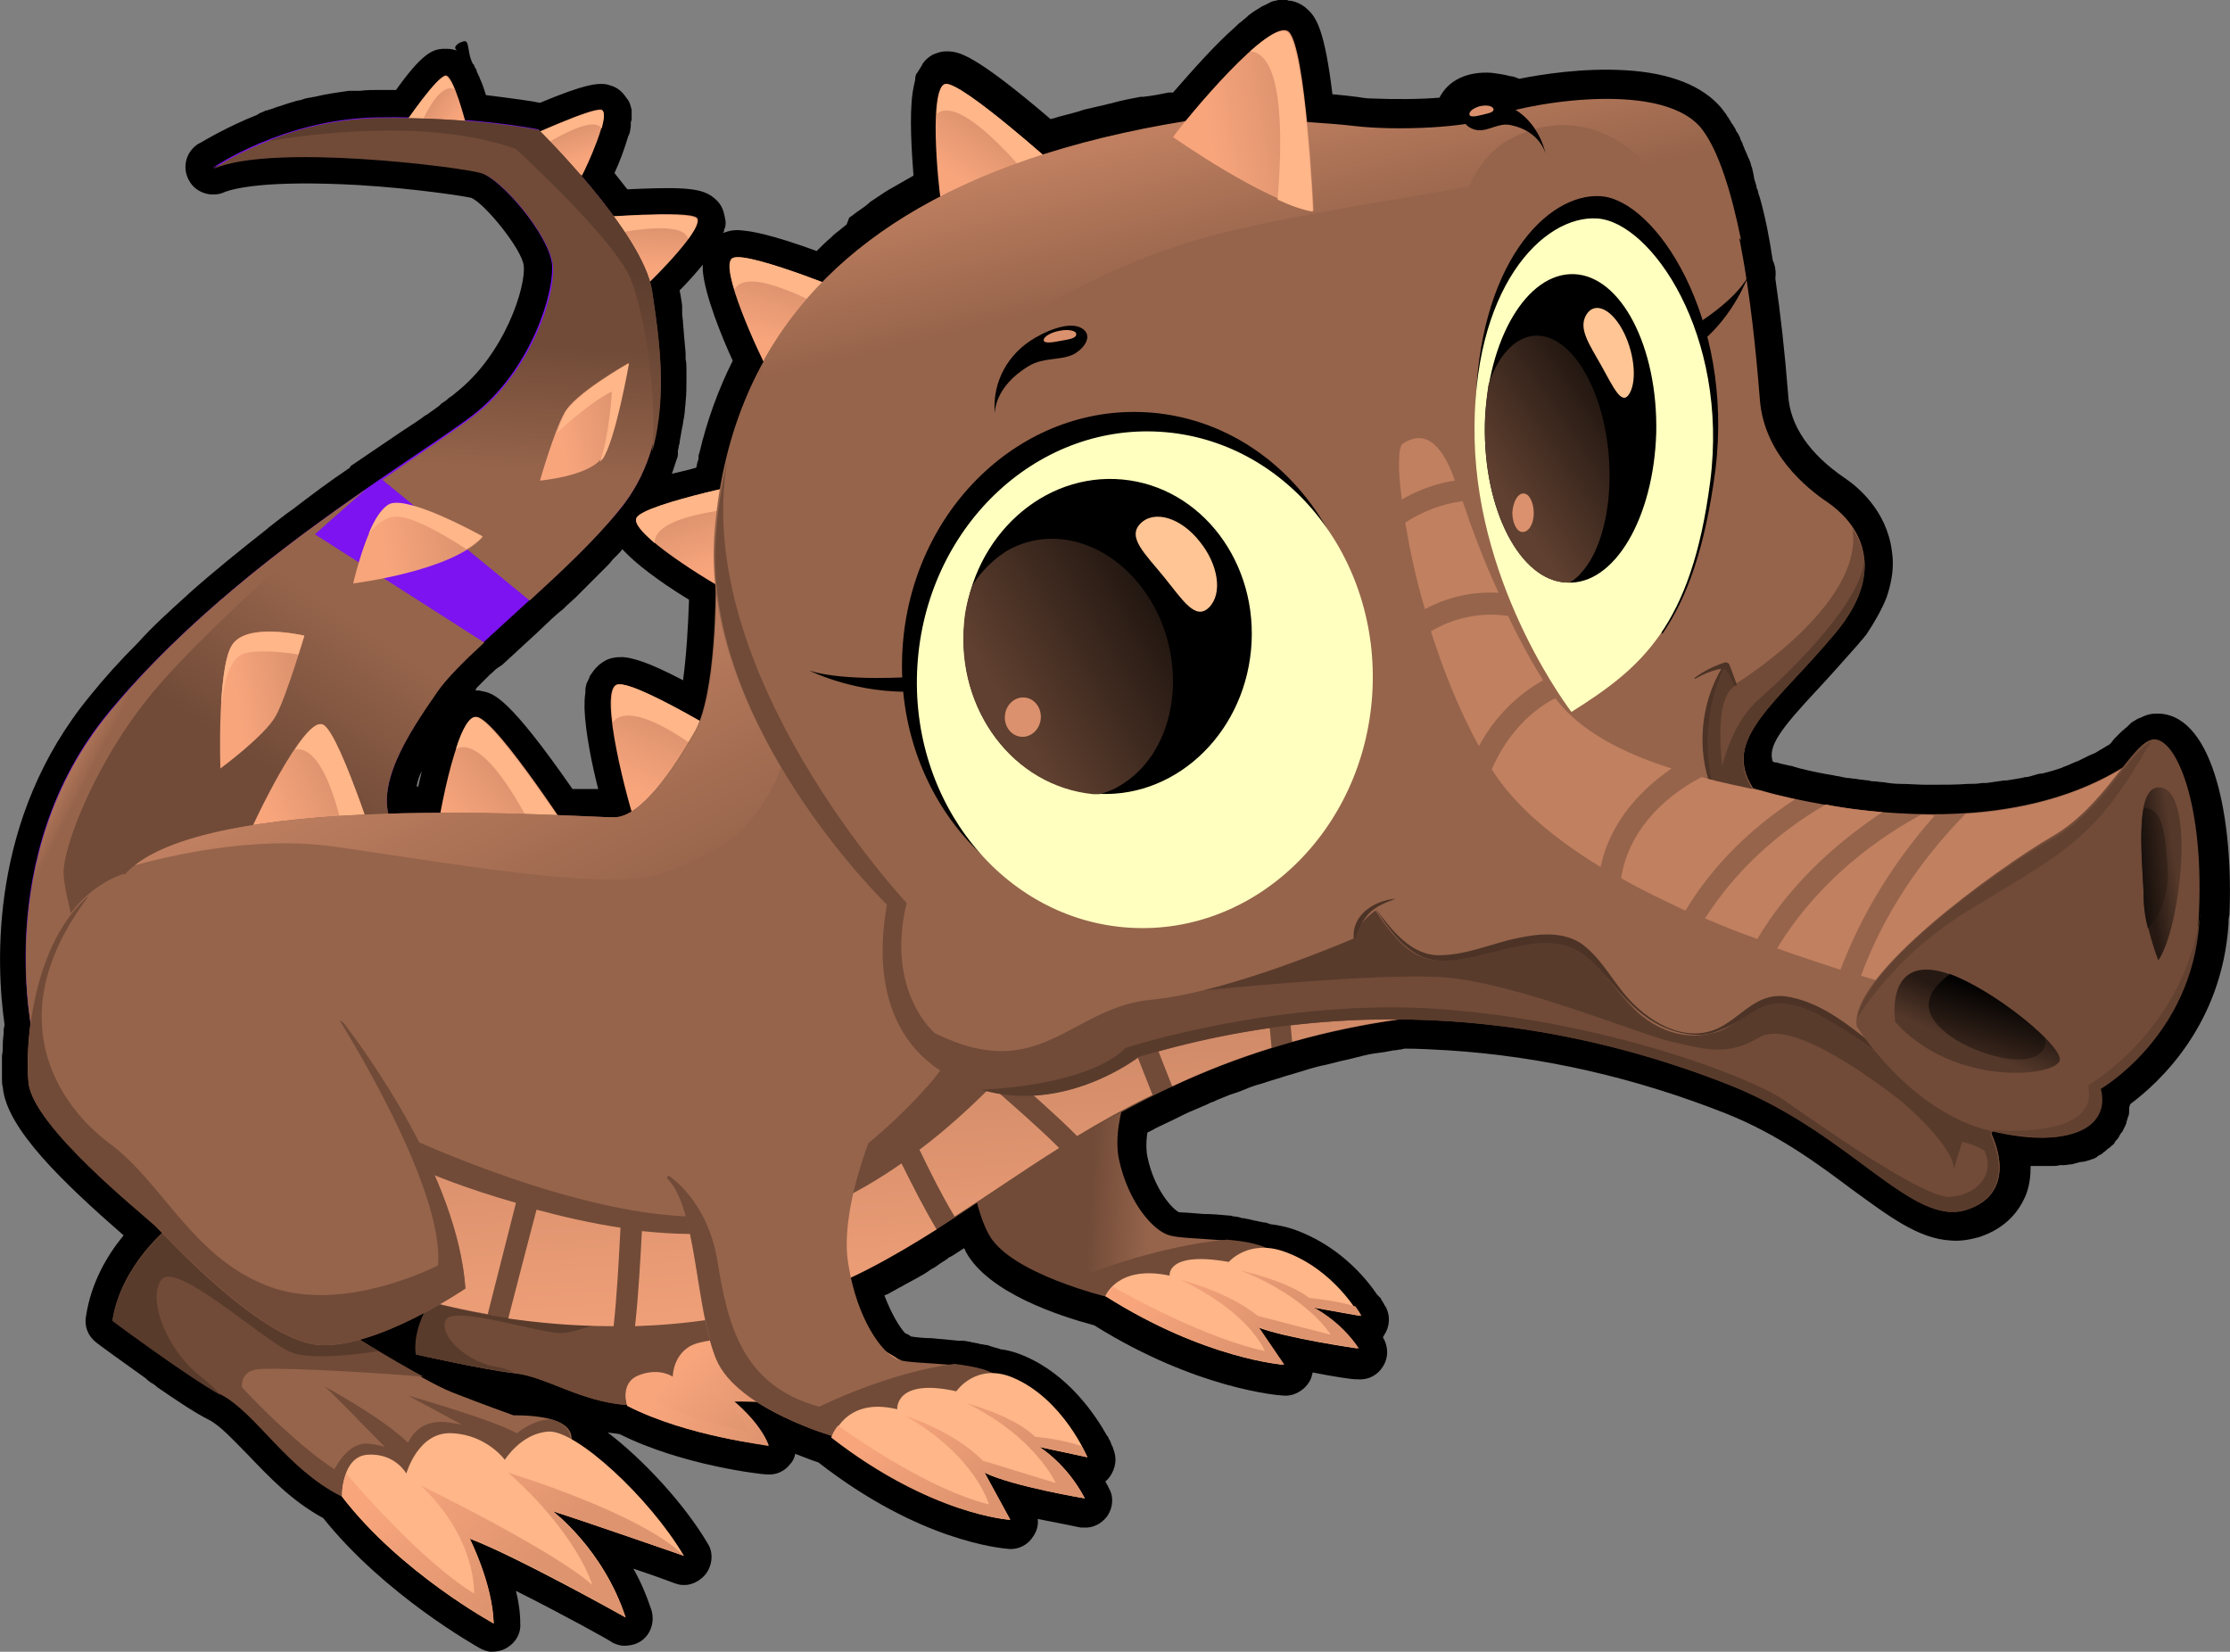 <?xml version="1.0" standalone="no"?>
<svg version="1.1" x="0" y="0" width="100%" height="100%" viewBox="-0.05 -0.25 260.3 192.8" xmlns="http://www.w3.org/2000/svg" xmlns:xlink="http://www.w3.org/1999/xlink">
  <rect x="-0.05" y="-0.25" width="260.3" height="192.8" fill="#808080" stroke="none"/>
  <style type="text/css">.st1{stroke:none;stroke-width:1;stroke-linecap:butt;stroke-linejoin:miter;fill:#000000;fill-opacity:1;fill-rule:nonzero;}
.st2{stroke:none;stroke-width:1;stroke-linecap:butt;stroke-linejoin:miter;fill:#96644b;fill-opacity:1;fill-rule:nonZero;}
.st3{stroke:none;stroke-width:1;stroke-linecap:butt;stroke-linejoin:miter;fill:url(#117360CD-4AC2-0923-1A0E-364607EC2BB8);fill-rule:nonZero;}
.st4{stroke:none;stroke-width:1;stroke-linecap:butt;stroke-linejoin:miter;fill:#ffb688;fill-opacity:1;fill-rule:nonZero;}
.st5{stroke:none;stroke-width:1;stroke-linecap:butt;stroke-linejoin:miter;fill:url(#823E03ED-3ADC-F94F-6C4F-78B64244F406);fill-rule:nonZero;}
.st6{stroke:none;stroke-width:1;stroke-linecap:butt;stroke-linejoin:miter;fill:#ffb688;fill-opacity:1;fill-rule:nonZero;}
.st7{stroke:none;stroke-width:1;stroke-linecap:butt;stroke-linejoin:miter;fill:url(#348D54E4-9337-5634-93DE-0567E0289EB3);fill-rule:nonZero;}
.st8{stroke:none;stroke-width:1;stroke-linecap:butt;stroke-linejoin:miter;fill:#ffb688;fill-opacity:1;fill-rule:nonZero;}
.st9{stroke:none;stroke-width:1;stroke-linecap:butt;stroke-linejoin:miter;fill:url(#C9B92D5D-E42F-EA6A-49DA-18BB1FAD75E4);fill-rule:nonZero;}
.st10{stroke:none;stroke-width:1;stroke-linecap:butt;stroke-linejoin:miter;fill:url(#774CDBD8-CD8C-A099-CEEF-45A3BFE0E297);fill-rule:nonZero;}
.st11{stroke:none;stroke-width:1;stroke-linecap:butt;stroke-linejoin:miter;fill:url(#F0E0C58F-15B3-893D-1BFB-953F2576D291);fill-rule:nonZero;}
.st12{stroke:none;stroke-width:1;stroke-linecap:butt;stroke-linejoin:miter;fill:url(#8289F9E6-6BB1-BF99-E7BD-6E9ED6525ABC);fill-rule:nonZero;}
.st13{stroke:none;stroke-width:1;stroke-linecap:butt;stroke-linejoin:miter;fill:url(#FAF840D5-A545-E6E9-757B-3969062F9EAE);fill-rule:nonZero;}
.st14{stroke:none;stroke-width:1;stroke-linecap:butt;stroke-linejoin:miter;fill:#ffb688;fill-opacity:1;fill-rule:nonZero;}
.st15{stroke:none;stroke-width:1;stroke-linecap:butt;stroke-linejoin:miter;fill:url(#FAF85B74-3E09-F7D9-D22C-7D0FC8511A80);fill-rule:nonZero;}
.st16{stroke:none;stroke-width:1;stroke-linecap:butt;stroke-linejoin:miter;fill:#ffb688;fill-opacity:1;fill-rule:nonZero;}
.st17{stroke:none;stroke-width:1;stroke-linecap:butt;stroke-linejoin:miter;fill:url(#1B5ED749-AFE5-B560-B089-A73DECC90ADC);fill-rule:nonZero;}
.st18{stroke:none;stroke-width:1;stroke-linecap:butt;stroke-linejoin:miter;fill:#ffb688;fill-opacity:1;fill-rule:nonZero;}
.st19{stroke:none;stroke-width:1;stroke-linecap:butt;stroke-linejoin:miter;fill:url(#CB0F9AEF-BE63-26BB-6548-648CFB31AFB5);fill-rule:nonZero;}
.st20{stroke:none;stroke-width:1;stroke-linecap:butt;stroke-linejoin:miter;fill:#714b38;fill-opacity:1;fill-rule:nonZero;}
.st21{stroke:none;stroke-width:1;stroke-linecap:butt;stroke-linejoin:miter;fill:#593b2c;fill-opacity:1;fill-rule:nonZero;}
.st22{stroke:none;stroke-width:1;stroke-linecap:butt;stroke-linejoin:miter;fill:#96644b;fill-opacity:1;fill-rule:nonZero;}
.st23{stroke:none;stroke-width:1;stroke-linecap:butt;stroke-linejoin:miter;fill:#714b38;fill-opacity:1;fill-rule:nonZero;}
.st24{stroke:none;stroke-width:1;stroke-linecap:butt;stroke-linejoin:miter;fill:url(#676EAE39-9026-F9FE-B1A2-6F2F0A06CDF5);fill-rule:nonZero;}
.st25{stroke:none;stroke-width:1;stroke-linecap:butt;stroke-linejoin:miter;fill:url(#E946EDDA-104D-A27F-A84A-044E2E979550);fill-rule:nonZero;}
.st26{stroke:none;stroke-width:1;stroke-linecap:butt;stroke-linejoin:miter;fill:url(#AE0FD109-5ED7-B508-FAEC-AECE363D12C3);fill-rule:nonZero;}
.st27{stroke:none;stroke-width:1;stroke-linecap:butt;stroke-linejoin:miter;fill:#714b38;fill-opacity:1;fill-rule:nonZero;}
.st28{stroke:none;stroke-width:1;stroke-linecap:butt;stroke-linejoin:miter;fill:#ffb688;fill-opacity:1;fill-rule:nonZero;}
.st29{stroke:none;stroke-width:1;stroke-linecap:butt;stroke-linejoin:miter;fill:url(#BF1B190E-076E-9CA5-4FF3-EC96A05FD22B);fill-rule:nonZero;}
.st30{stroke:none;stroke-width:1;stroke-linecap:butt;stroke-linejoin:miter;fill:url(#BDEADE1F-F8BD-AD10-9EE5-CF221CFBF938);fill-rule:nonZero;}
.st31{stroke:none;stroke-width:1;stroke-linecap:butt;stroke-linejoin:miter;fill:#ffb688;fill-opacity:1;fill-rule:nonZero;}
.st32{stroke:none;stroke-width:1;stroke-linecap:butt;stroke-linejoin:miter;fill:url(#77C28DDF-18BA-7349-542A-1E429A0B692D);fill-rule:nonZero;}
.st33{stroke:none;stroke-width:1;stroke-linecap:butt;stroke-linejoin:miter;fill:#ffb688;fill-opacity:1;fill-rule:nonZero;}
.st34{stroke:none;stroke-width:1;stroke-linecap:butt;stroke-linejoin:miter;fill:url(#05AA8141-1A2A-F442-50D7-12BF353AC058);fill-rule:nonZero;}
.st35{stroke:none;stroke-width:1;stroke-linecap:butt;stroke-linejoin:miter;fill:#ffb688;fill-opacity:1;fill-rule:nonZero;}
.st36{stroke:none;stroke-width:1;stroke-linecap:butt;stroke-linejoin:miter;fill:url(#7AED3801-DA9E-6BCF-EC35-FAF565FCDE92);fill-rule:nonZero;}
.st37{stroke:none;stroke-width:1;stroke-linecap:butt;stroke-linejoin:miter;fill:#ffb688;fill-opacity:1;fill-rule:nonZero;}
.st38{stroke:none;stroke-width:1;stroke-linecap:butt;stroke-linejoin:miter;fill:#96644b;fill-opacity:1;fill-rule:nonZero;}
.st39{stroke:none;stroke-width:1;stroke-linecap:butt;stroke-linejoin:miter;fill:url(#DEBACD05-856E-79AD-AE26-308331CB7F34);fill-rule:nonZero;}
.st40{stroke:none;stroke-width:1;stroke-linecap:butt;stroke-linejoin:miter;fill:#714b38;fill-opacity:1;fill-rule:nonZero;}
.st41{stroke:none;stroke-width:1;stroke-linecap:butt;stroke-linejoin:miter;fill:url(#D3DC02DF-F028-EA0A-62F7-B2E2174D4B30);fill-rule:nonzero;}
.st42{stroke:none;stroke-width:1;stroke-linecap:butt;stroke-linejoin:miter;fill:#96644b;fill-opacity:1;fill-rule:nonZero;}
.st43{stroke:none;stroke-width:1;stroke-linecap:butt;stroke-linejoin:miter;fill:#714b38;fill-opacity:1;fill-rule:nonZero;}
.st44{stroke:none;stroke-width:1;stroke-linecap:butt;stroke-linejoin:miter;fill:#593b2c;fill-opacity:1;fill-rule:nonZero;}
.st45{stroke:none;stroke-width:1;stroke-linecap:butt;stroke-linejoin:miter;fill:#96644b;fill-opacity:1;fill-rule:nonZero;}
.st46{stroke:none;stroke-width:1;stroke-linecap:butt;stroke-linejoin:miter;fill:#714b38;fill-opacity:1;fill-rule:nonZero;}
.st47{stroke:none;stroke-width:1;stroke-linecap:butt;stroke-linejoin:miter;fill:#ffb688;fill-opacity:1;fill-rule:nonZero;}
.st48{stroke:none;stroke-width:1;stroke-linecap:butt;stroke-linejoin:miter;fill:url(#B0821A12-FDE4-4881-449A-166E5EB1E524);fill-rule:nonZero;}
.st49{stroke:none;stroke-width:1;stroke-linecap:butt;stroke-linejoin:miter;fill:#96644b;fill-opacity:1;fill-rule:nonZero;}
.st50{stroke:none;stroke-width:1;stroke-linecap:butt;stroke-linejoin:miter;fill:#714b38;fill-opacity:1;fill-rule:nonZero;}
.st51{stroke:none;stroke-width:1;stroke-linecap:butt;stroke-linejoin:miter;fill:#ffb688;fill-opacity:1;fill-rule:nonZero;}
.st52{stroke:none;stroke-width:1;stroke-linecap:butt;stroke-linejoin:miter;fill:url(#46BCCC06-DB6A-253E-4714-3B0E75A12BC4);fill-rule:nonZero;}
.st53{stroke:none;stroke-width:1;stroke-linecap:butt;stroke-linejoin:miter;fill:url(#DA198E7D-BAE5-3DFC-15E6-F81E0F30BBB8);fill-rule:nonZero;}
.st54{stroke:none;stroke-width:1;stroke-linecap:butt;stroke-linejoin:miter;fill:#ffb688;fill-opacity:1;fill-rule:nonZero;}
.st55{stroke:none;stroke-width:1;stroke-linecap:butt;stroke-linejoin:miter;fill:url(#873E172D-00B5-7174-21ED-8F8D5345467D);fill-rule:nonZero;}
.st56{stroke:none;stroke-width:1;stroke-linecap:butt;stroke-linejoin:miter;fill:#ffb688;fill-opacity:1;fill-rule:nonZero;}
.st57{stroke:none;stroke-width:1;stroke-linecap:butt;stroke-linejoin:miter;fill:#96644b;fill-opacity:1;fill-rule:nonZero;}
.st58{stroke:none;stroke-width:1;stroke-linecap:butt;stroke-linejoin:miter;fill:url(#505208A5-F390-2344-EAF4-DDDF64A8C0A3);fill-rule:nonZero;}
.st59{stroke:none;stroke-width:1;stroke-linecap:butt;stroke-linejoin:miter;fill:url(#6A2FDE39-3DEE-5368-2E5E-67C61FE06C8E);fill-rule:nonzero;}
.st60{stroke:none;stroke-width:1;stroke-linecap:butt;stroke-linejoin:miter;fill:#714b38;fill-opacity:1;fill-rule:nonZero;}
.st61{stroke:none;stroke-width:1;stroke-linecap:butt;stroke-linejoin:miter;fill:#593b2c;fill-opacity:1;fill-rule:nonZero;}
.st62{stroke:none;stroke-width:1;stroke-linecap:butt;stroke-linejoin:miter;fill:#4c3326;fill-opacity:1;fill-rule:nonZero;}
.st63{stroke:none;stroke-width:1;stroke-linecap:butt;stroke-linejoin:miter;fill:url(#403CECB0-74FE-2CA8-3B8B-15D5857EEF75);fill-rule:nonzero;}
.st64{stroke:none;stroke-width:1;stroke-linecap:butt;stroke-linejoin:miter;fill:#714b38;fill-opacity:1;fill-rule:nonZero;}
.st65{stroke:none;stroke-width:1;stroke-linecap:butt;stroke-linejoin:miter;fill:#593b2c;fill-opacity:1;fill-rule:nonZero;}
.st66{stroke:none;stroke-width:1;stroke-linecap:butt;stroke-linejoin:miter;fill:#4c3326;fill-opacity:1;fill-rule:nonzero;}
.st67{stroke:none;stroke-width:1;stroke-linecap:butt;stroke-linejoin:miter;fill:#714b38;fill-opacity:1;fill-rule:nonZero;}
.st68{stroke:none;stroke-width:1;stroke-linecap:butt;stroke-linejoin:miter;fill:#624131;fill-opacity:1;fill-rule:nonzero;}
.st69{stroke:none;stroke-width:1;stroke-linecap:butt;stroke-linejoin:miter;fill:url(#26CD31B3-784C-BCCF-7018-F025F2C46A3C);fill-rule:nonZero;}
.st70{stroke:none;stroke-width:1;stroke-linecap:butt;stroke-linejoin:miter;fill:url(#B24F0075-46F0-E2F0-9F4B-10764EC6D85A);fill-rule:nonZero;}
.st71{stroke:none;stroke-width:1;stroke-linecap:butt;stroke-linejoin:miter;fill:url(#38134439-D84E-6B0B-2021-C29862B77ED9);fill-rule:nonZero;}
.st72{stroke:none;stroke-width:1;stroke-linecap:butt;stroke-linejoin:miter;fill:url(#57D09549-606C-3EC6-01D7-94A6573EB67A);fill-rule:nonZero;}
.st73{stroke:none;stroke-width:1;stroke-linecap:butt;stroke-linejoin:miter;fill:url(#39C05C35-600C-A82E-EB37-51BCBDED66CE);fill-rule:nonZero;}
.st74{stroke:none;stroke-width:1;stroke-linecap:butt;stroke-linejoin:miter;fill:#ffb688;fill-opacity:1;fill-rule:nonZero;}
.st75{stroke:none;stroke-width:1;stroke-linecap:butt;stroke-linejoin:miter;fill:#000000;fill-opacity:1;fill-rule:nonZero;}
.st76{stroke:none;stroke-width:1;stroke-linecap:butt;stroke-linejoin:miter;fill:#000000;fill-opacity:1;fill-rule:nonZero;}
.st77{stroke:none;stroke-width:1;stroke-linecap:butt;stroke-linejoin:miter;fill:#ffffbf;fill-opacity:1;fill-rule:nonZero;}
.st78{stroke:none;stroke-width:1;stroke-linecap:butt;stroke-linejoin:miter;fill:#000000;fill-opacity:1;fill-rule:nonZero;}
.st79{stroke:none;stroke-width:1;stroke-linecap:butt;stroke-linejoin:miter;fill:url(#C08A7657-BE3A-BD9F-372F-69A6876453E3);fill-rule:nonZero;}
.st80{stroke:none;stroke-width:1;stroke-linecap:butt;stroke-linejoin:miter;fill:#db916d;fill-opacity:1;fill-rule:nonZero;}
.st81{stroke:none;stroke-width:1;stroke-linecap:butt;stroke-linejoin:miter;fill:#ffc594;fill-opacity:1;fill-rule:nonZero;}
.st82{stroke:none;stroke-width:1;stroke-linecap:butt;stroke-linejoin:miter;fill:#000000;fill-opacity:1;fill-rule:nonZero;}
.st83{stroke:none;stroke-width:1;stroke-linecap:butt;stroke-linejoin:miter;fill:#db916d;fill-opacity:1;fill-rule:nonZero;}
.st84{stroke:none;stroke-width:1;stroke-linecap:butt;stroke-linejoin:miter;fill:#000000;fill-opacity:1;fill-rule:nonZero;}
.st85{stroke:none;stroke-width:1;stroke-linecap:butt;stroke-linejoin:miter;fill:#db916d;fill-opacity:1;fill-rule:nonZero;}
.st86{stroke:none;stroke-width:1;stroke-linecap:butt;stroke-linejoin:miter;fill:#000000;fill-opacity:1;fill-rule:nonZero;}
.st87{stroke:none;stroke-width:1;stroke-linecap:butt;stroke-linejoin:miter;fill:#000000;fill-opacity:1;fill-rule:nonZero;}
.st88{stroke:none;stroke-width:1;stroke-linecap:butt;stroke-linejoin:miter;fill:#ffffbf;fill-opacity:1;fill-rule:nonZero;}
.st89{stroke:none;stroke-width:1;stroke-linecap:butt;stroke-linejoin:miter;fill:#000000;fill-opacity:1;fill-rule:nonZero;}
.st90{stroke:none;stroke-width:1;stroke-linecap:butt;stroke-linejoin:miter;fill:url(#25F0C6B7-B3C5-5767-AA2F-54512E8A4911);fill-rule:nonZero;}
.st91{stroke:none;stroke-width:1;stroke-linecap:butt;stroke-linejoin:miter;fill:#db916d;fill-opacity:1;fill-rule:nonZero;}
.st92{stroke:none;stroke-width:1;stroke-linecap:butt;stroke-linejoin:miter;fill:#ffc594;fill-opacity:1;fill-rule:nonZero;}</style>
  <defs>
    <linearGradient x1="75.362" y1="26.197" x2="75.132" y2="30.925" gradientUnits="userSpaceOnUse" id="117360CD-4AC2-0923-1A0E-364607EC2BB8">
      <stop offset="0.552%" style="stop-color:#de946f;stop-opacity:1;"/>
      <stop offset="100%" style="stop-color:#f8a57c;stop-opacity:1;"/>
    </linearGradient>
    <linearGradient x1="65.995" y1="14.986" x2="67.147" y2="18.625" gradientUnits="userSpaceOnUse" id="823E03ED-3ADC-F94F-6C4F-78B64244F406">
      <stop offset="0.552%" style="stop-color:#de946f;stop-opacity:1;"/>
      <stop offset="100%" style="stop-color:#f8a57c;stop-opacity:1;"/>
    </linearGradient>
    <linearGradient x1="50.258" y1="11.698" x2="53.072" y2="13.842" gradientUnits="userSpaceOnUse" id="348D54E4-9337-5634-93DE-0567E0289EB3">
      <stop offset="0.552%" style="stop-color:#de946f;stop-opacity:1;"/>
      <stop offset="100%" style="stop-color:#f8a57c;stop-opacity:1;"/>
    </linearGradient>
    <linearGradient x1="49.61" y1="53.96" x2="50.516" y2="39.223" gradientUnits="userSpaceOnUse" id="C9B92D5D-E42F-EA6A-49DA-18BB1FAD75E4">
      <stop offset="0%" style="stop-color:#96644b;stop-opacity:1;"/>
      <stop offset="100%" style="stop-color:#714b38;stop-opacity:1;"/>
    </linearGradient>
    <linearGradient x1="41.625" y1="72.339" x2="30.46" y2="88.981" gradientUnits="userSpaceOnUse" id="774CDBD8-CD8C-A099-CEEF-45A3BFE0E297">
      <stop offset="0%" style="stop-color:#96644b;stop-opacity:1;"/>
      <stop offset="100%" style="stop-color:#714b38;stop-opacity:1;"/>
    </linearGradient>
    <linearGradient x1="52.47" y1="57.094" x2="54.126" y2="30.148" gradientUnits="userSpaceOnUse" id="F0E0C58F-15B3-893D-1BFB-953F2576D291">
      <stop offset="0%" style="stop-color:#885b44;stop-opacity:1;"/>
      <stop offset="100%" style="stop-color:#5c3d2e;stop-opacity:1;"/>
    </linearGradient>
    <linearGradient x1="13.573" y1="84.023" x2="10.295" y2="82.342" gradientUnits="userSpaceOnUse" id="8289F9E6-6BB1-BF99-E7BD-6E9ED6525ABC">
      <stop offset="0%" style="stop-color:#96644b;stop-opacity:1;"/>
      <stop offset="100%" style="stop-color:#bf7f60;stop-opacity:1;"/>
    </linearGradient>
    <linearGradient x1="34.417" y1="80.451" x2="27.653" y2="81.547" gradientUnits="userSpaceOnUse" id="FAF840D5-A545-E6E9-757B-3969062F9EAE">
      <stop offset="0.552%" style="stop-color:#de946f;stop-opacity:1;"/>
      <stop offset="100%" style="stop-color:#f8a57c;stop-opacity:1;"/>
    </linearGradient>
    <linearGradient x1="53.399" y1="61.541" x2="44.62" y2="62.965" gradientUnits="userSpaceOnUse" id="FAF85B74-3E09-F7D9-D22C-7D0FC8511A80">
      <stop offset="0.552%" style="stop-color:#de946f;stop-opacity:1;"/>
      <stop offset="100%" style="stop-color:#f8a57c;stop-opacity:1;"/>
    </linearGradient>
    <linearGradient x1="72.223" y1="48.329" x2="65.322" y2="49.448" gradientUnits="userSpaceOnUse" id="1B5ED749-AFE5-B560-B089-A73DECC90ADC">
      <stop offset="0.552%" style="stop-color:#de946f;stop-opacity:1;"/>
      <stop offset="100%" style="stop-color:#f8a57c;stop-opacity:1;"/>
    </linearGradient>
    <linearGradient x1="99.131" y1="180.89" x2="95.523" y2="177.71" gradientUnits="userSpaceOnUse" id="CB0F9AEF-BE63-26BB-6548-648CFB31AFB5">
      <stop offset="0%" style="stop-color:#96644b;stop-opacity:1;"/>
      <stop offset="100%" style="stop-color:#714b38;stop-opacity:1;"/>
    </linearGradient>
    <linearGradient x1="91.512" y1="163.586" x2="83.503" y2="155.285" gradientUnits="userSpaceOnUse" id="676EAE39-9026-F9FE-B1A2-6F2F0A06CDF5">
      <stop offset="0.552%" style="stop-color:#de946f;stop-opacity:1;"/>
      <stop offset="100%" style="stop-color:#f8a57c;stop-opacity:1;"/>
    </linearGradient>
    <linearGradient x1="92.503" y1="162.976" x2="80.148" y2="156.316" gradientUnits="userSpaceOnUse" id="E946EDDA-104D-A27F-A84A-044E2E979550">
      <stop offset="0.552%" style="stop-color:#de946f;stop-opacity:1;"/>
      <stop offset="100%" style="stop-color:#f8a57c;stop-opacity:1;"/>
    </linearGradient>
    <linearGradient x1="134.527" y1="136.681" x2="127.369" y2="136.242" gradientUnits="userSpaceOnUse" id="AE0FD109-5ED7-B508-FAEC-AECE363D12C3">
      <stop offset="0%" style="stop-color:#96644b;stop-opacity:1;"/>
      <stop offset="100%" style="stop-color:#714b38;stop-opacity:1;"/>
    </linearGradient>
    <linearGradient x1="147.501" y1="155.821" x2="138.315" y2="146.301" gradientUnits="userSpaceOnUse" id="BF1B190E-076E-9CA5-4FF3-EC96A05FD22B">
      <stop offset="0.552%" style="stop-color:#de946f;stop-opacity:1;"/>
      <stop offset="100%" style="stop-color:#f8a57c;stop-opacity:1;"/>
    </linearGradient>
    <linearGradient x1="82.195" y1="59.247" x2="84.244" y2="65.653" gradientUnits="userSpaceOnUse" id="BDEADE1F-F8BD-AD10-9EE5-CF221CFBF938">
      <stop offset="0.552%" style="stop-color:#de946f;stop-opacity:1;"/>
      <stop offset="100%" style="stop-color:#f8a57c;stop-opacity:1;"/>
    </linearGradient>
    <linearGradient x1="79.736" y1="85.47" x2="76.204" y2="92.777" gradientUnits="userSpaceOnUse" id="77C28DDF-18BA-7349-542A-1E429A0B692D">
      <stop offset="0.552%" style="stop-color:#de946f;stop-opacity:1;"/>
      <stop offset="100%" style="stop-color:#f8a57c;stop-opacity:1;"/>
    </linearGradient>
    <linearGradient x1="60.179" y1="91.998" x2="53.909" y2="97.148" gradientUnits="userSpaceOnUse" id="05AA8141-1A2A-F442-50D7-12BF353AC058">
      <stop offset="0.552%" style="stop-color:#de946f;stop-opacity:1;"/>
      <stop offset="100%" style="stop-color:#f8a57c;stop-opacity:1;"/>
    </linearGradient>
    <linearGradient x1="39.681" y1="93.711" x2="32.241" y2="96.949" gradientUnits="userSpaceOnUse" id="7AED3801-DA9E-6BCF-EC35-FAF565FCDE92">
      <stop offset="0.552%" style="stop-color:#de946f;stop-opacity:1;"/>
      <stop offset="100%" style="stop-color:#f8a57c;stop-opacity:1;"/>
    </linearGradient>
    <linearGradient x1="67.034" y1="109.911" x2="53.085" y2="82.429" gradientUnits="userSpaceOnUse" id="DEBACD05-856E-79AD-AE26-308331CB7F34">
      <stop offset="0%" style="stop-color:#96644b;stop-opacity:1;"/>
      <stop offset="100%" style="stop-color:#bf7f60;stop-opacity:1;"/>
    </linearGradient>
    <linearGradient x1="63.168" y1="181.519" x2="50.449" y2="168.335" gradientUnits="userSpaceOnUse" id="B0821A12-FDE4-4881-449A-166E5EB1E524">
      <stop offset="0.552%" style="stop-color:#de946f;stop-opacity:1;"/>
      <stop offset="100%" style="stop-color:#f8a57c;stop-opacity:1;"/>
    </linearGradient>
    <linearGradient x1="115.979" y1="172.46" x2="106.443" y2="162.576" gradientUnits="userSpaceOnUse" id="46BCCC06-DB6A-253E-4714-3B0E75A12BC4">
      <stop offset="0.552%" style="stop-color:#de946f;stop-opacity:1;"/>
      <stop offset="100%" style="stop-color:#f8a57c;stop-opacity:1;"/>
    </linearGradient>
    <linearGradient x1="115.81" y1="15.328" x2="111.903" y2="20.804" gradientUnits="userSpaceOnUse" id="DA198E7D-BAE5-3DFC-15E6-F81E0F30BBB8">
      <stop offset="0.552%" style="stop-color:#de946f;stop-opacity:1;"/>
      <stop offset="100%" style="stop-color:#f8a57c;stop-opacity:1;"/>
    </linearGradient>
    <linearGradient x1="92.684" y1="33.519" x2="90.829" y2="39.986" gradientUnits="userSpaceOnUse" id="873E172D-00B5-7174-21ED-8F8D5345467D">
      <stop offset="0.552%" style="stop-color:#de946f;stop-opacity:1;"/>
      <stop offset="100%" style="stop-color:#f8a57c;stop-opacity:1;"/>
    </linearGradient>
    <linearGradient x1="144.546" y1="30.692" x2="140.502" y2="13.961" gradientUnits="userSpaceOnUse" id="505208A5-F390-2344-EAF4-DDDF64A8C0A3">
      <stop offset="0%" style="stop-color:#96644b;stop-opacity:1;"/>
      <stop offset="100%" style="stop-color:#bf7f60;stop-opacity:1;"/>
    </linearGradient>
    <linearGradient x1="231.791" y1="117.38" x2="229.822" y2="121.907" gradientUnits="userSpaceOnUse" id="26CD31B3-784C-BCCF-7018-F025F2C46A3C">
      <stop offset="0.552%" style="stop-color:#261913;stop-opacity:1;"/>
      <stop offset="100%" style="stop-color:#54382a;stop-opacity:1;"/>
    </linearGradient>
    <linearGradient x1="230.772" y1="122.899" x2="233.145" y2="115.228" gradientUnits="userSpaceOnUse" id="B24F0075-46F0-E2F0-9F4B-10764EC6D85A">
      <stop offset="0.552%" style="stop-color:#3b271d;stop-opacity:1;"/>
      <stop offset="100%" style="stop-color:#000000;stop-opacity:1;"/>
    </linearGradient>
    <linearGradient x1="250.743" y1="101.888" x2="253.94" y2="101.45" gradientUnits="userSpaceOnUse" id="38134439-D84E-6B0B-2021-C29862B77ED9">
      <stop offset="0.552%" style="stop-color:#261913;stop-opacity:1;"/>
      <stop offset="100%" style="stop-color:#54382a;stop-opacity:1;"/>
    </linearGradient>
    <linearGradient x1="253.318" y1="100.731" x2="247.792" y2="101.237" gradientUnits="userSpaceOnUse" id="57D09549-606C-3EC6-01D7-94A6573EB67A">
      <stop offset="0.552%" style="stop-color:#3b271d;stop-opacity:1;"/>
      <stop offset="100%" style="stop-color:#000000;stop-opacity:1;"/>
    </linearGradient>
    <linearGradient x1="149.958" y1="14.107" x2="141.135" y2="15.537" gradientUnits="userSpaceOnUse" id="39C05C35-600C-A82E-EB37-51BCBDED66CE">
      <stop offset="0.552%" style="stop-color:#de946f;stop-opacity:1;"/>
      <stop offset="100%" style="stop-color:#f8a57c;stop-opacity:1;"/>
    </linearGradient>
    <linearGradient x1="175.225" y1="57.101" x2="195.96" y2="43.242" gradientUnits="userSpaceOnUse" id="C08A7657-BE3A-BD9F-372F-69A6876453E3">
      <stop offset="0%" style="stop-color:#604030;stop-opacity:1;"/>
      <stop offset="100%" style="stop-color:#000000;stop-opacity:1;"/>
    </linearGradient>
    <linearGradient x1="117.125" y1="81.782" x2="145.281" y2="65.359" gradientUnits="userSpaceOnUse" id="25F0C6B7-B3C5-5767-AA2F-54512E8A4911">
      <stop offset="0%" style="stop-color:#604030;stop-opacity:1;"/>
      <stop offset="100%" style="stop-color:#000000;stop-opacity:1;"/>
    </linearGradient>
  </defs>
  <g id="组320">
    <path class="st1" id="复合路径42" d="M 14.378 143.95 C 12.478 146.25 10.578 149.45 9.978 153.45 C 9.778 154.65 10.278 155.75 11.178 156.45 C 11.278 156.55 13.878 158.45 16.978 160.65 C 16.978 160.65 17.178 160.85 17.178 160.85 C 17.178 160.85 17.578 161.15 17.578 161.15 C 17.578 161.15 17.778 161.25 17.778 161.25 C 17.778 161.25 18.178 161.55 18.178 161.55 C 18.178 161.55 18.278 161.65 18.278 161.65 C 20.878 163.45 22.878 164.75 24.278 165.45 C 25.678 166.15 27.178 167.85 28.878 169.55 C 31.278 172.05 33.978 174.95 37.678 176.95 C 44.878 185.95 55.478 191.85 55.978 192.15 C 56.378 192.35 56.878 192.55 57.278 192.55 C 57.878 192.55 58.578 192.45 59.178 192.05 C 60.178 191.45 60.778 190.35 60.678 189.25 C 60.678 187.95 60.478 186.65 60.178 185.45 C 65.578 188.15 71.378 191.35 71.378 191.45 C 71.778 191.65 72.278 191.85 72.778 191.85 C 73.578 191.85 74.378 191.65 74.978 191.15 C 75.978 190.35 76.378 188.95 75.978 187.65 C 75.378 185.85 74.678 184.25 73.878 182.85 C 76.578 183.75 78.678 184.55 78.678 184.55 C 78.978 184.65 79.278 184.75 79.578 184.75 C 80.578 184.85 81.578 184.35 82.278 183.55 C 83.078 182.55 83.278 181.05 82.578 179.95 C 79.878 175.35 75.078 170.15 70.878 166.95 C 71.378 167.05 71.778 167.05 72.278 167.15 C 79.678 170.85 88.978 171.85 89.378 171.85 C 89.378 171.85 89.478 171.85 89.478 171.85 C 90.578 171.95 91.578 171.45 92.178 170.65 C 92.478 170.35 92.678 169.95 92.778 169.45 C 93.878 169.85 94.778 170.25 95.478 170.45 C 107.278 179.65 116.678 180.45 117.678 180.55 C 118.878 180.65 119.978 180.05 120.578 179.05 C 120.978 178.45 121.178 177.75 121.078 177.05 C 123.578 177.55 125.678 177.95 126.078 178.05 C 126.178 178.05 126.278 178.05 126.378 178.05 C 127.478 178.15 128.478 177.65 129.178 176.75 C 129.878 175.75 129.978 174.45 129.378 173.45 C 129.278 173.15 129.078 172.95 128.978 172.65 C 129.178 172.55 129.278 172.35 129.478 172.15 C 130.178 171.15 130.378 169.95 129.878 168.85 C 129.878 168.85 129.878 168.75 129.878 168.75 C 129.878 168.75 129.778 168.55 129.778 168.55 C 129.778 168.55 129.678 168.35 129.678 168.35 C 129.678 168.35 129.578 168.05 129.578 168.05 C 129.578 168.05 129.478 167.85 129.478 167.85 C 129.378 167.75 129.378 167.65 129.278 167.45 C 129.278 167.45 129.178 167.35 129.178 167.35 C 127.778 164.85 124.678 160.25 119.578 158.05 C 118.678 157.65 117.678 157.35 116.778 157.25 C 116.678 157.25 116.578 157.15 116.478 157.15 C 116.378 157.15 116.278 157.05 116.078 157.05 C 115.878 156.95 115.678 156.95 115.478 156.85 C 115.478 156.85 115.178 156.75 115.178 156.75 C 115.178 156.75 115.078 156.75 115.078 156.75 C 114.878 156.75 114.678 156.65 114.478 156.65 C 114.278 156.65 114.178 156.55 114.078 156.55 C 113.878 156.55 113.678 156.45 113.478 156.45 C 113.478 156.45 113.078 156.35 113.078 156.35 C 112.878 156.35 112.678 156.25 112.378 156.25 C 112.378 156.25 112.278 156.25 112.278 156.25 C 112.278 156.25 112.078 156.25 112.078 156.25 C 112.078 156.25 111.878 156.25 111.878 156.25 C 110.778 156.15 109.678 156.05 108.678 155.95 C 107.878 155.95 106.878 155.85 106.278 155.75 C 106.078 155.55 105.778 155.45 105.578 155.35 C 104.878 154.55 103.978 153.05 103.178 150.95 C 103.278 150.95 103.378 150.85 103.478 150.85 C 103.878 150.65 104.178 150.45 104.578 150.25 C 104.878 150.05 105.178 149.95 105.478 149.75 C 105.878 149.55 106.178 149.35 106.578 149.15 C 106.578 149.15 106.778 149.05 106.778 149.05 C 106.778 149.05 107.478 148.65 107.478 148.65 C 107.878 148.45 108.278 148.15 108.578 147.95 C 108.878 147.75 109.178 147.65 109.378 147.45 C 109.778 147.15 110.178 146.95 110.578 146.65 C 110.578 146.65 110.678 146.55 110.678 146.55 C 110.678 146.55 111.078 146.35 111.078 146.35 C 111.578 146.05 111.978 145.75 112.478 145.45 C 112.578 145.55 112.578 145.65 112.678 145.85 C 115.278 150.65 123.578 153.35 127.678 154.45 C 139.678 161.95 149.378 162.65 149.778 162.65 C 150.978 162.75 152.178 162.05 152.778 161.05 C 152.978 160.75 153.078 160.35 153.178 159.95 C 155.678 160.45 157.778 160.75 158.178 160.75 C 158.278 160.75 158.378 160.75 158.478 160.75 C 159.678 160.85 160.778 160.25 161.378 159.25 C 162.078 158.15 161.978 156.85 161.378 155.85 C 161.378 155.75 161.478 155.75 161.478 155.65 C 162.178 154.65 162.278 153.35 161.678 152.25 C 161.678 152.25 161.578 152.15 161.578 152.15 C 161.578 152.05 161.478 151.95 161.378 151.75 C 161.278 151.65 161.278 151.55 161.178 151.45 C 161.178 151.35 161.078 151.25 161.078 151.25 C 161.078 151.25 160.878 151.05 160.878 151.05 C 160.878 151.05 160.778 150.95 160.778 150.95 C 160.778 150.95 160.678 150.85 160.678 150.85 C 159.278 148.75 156.078 145.05 150.978 143.25 C 150.078 142.95 149.178 142.75 148.278 142.65 C 148.178 142.65 148.078 142.55 147.978 142.55 C 147.878 142.55 147.778 142.45 147.678 142.45 C 147.678 142.45 147.578 142.45 147.578 142.45 C 147.378 142.45 147.178 142.35 146.978 142.35 C 146.978 142.35 146.578 142.25 146.578 142.25 C 146.378 142.25 146.178 142.15 146.078 142.15 C 146.078 142.15 145.678 142.05 145.678 142.05 C 145.478 142.05 145.278 141.95 145.178 141.95 C 144.978 141.95 144.878 141.95 144.678 141.85 C 144.678 141.85 144.178 141.75 144.178 141.75 C 143.978 141.75 143.878 141.75 143.678 141.65 C 143.678 141.65 143.678 141.65 143.678 141.65 C 143.678 141.65 143.578 141.65 143.578 141.65 C 142.478 141.55 141.378 141.45 140.378 141.45 C 139.278 141.35 137.878 141.25 137.578 141.25 C 136.878 140.95 134.678 138.65 133.878 134.75 C 133.778 134.25 133.678 133.35 133.878 131.95 C 133.878 131.95 134.078 131.85 134.078 131.85 C 134.078 131.85 134.478 131.65 134.478 131.65 C 134.978 131.35 135.478 131.15 136.078 130.85 C 136.978 130.45 137.878 129.95 138.778 129.55 C 139.478 129.25 140.178 128.95 140.878 128.65 C 140.878 128.65 141.278 128.45 141.278 128.45 C 141.278 128.45 141.578 128.35 141.578 128.35 C 142.178 128.05 142.778 127.85 143.478 127.55 C 143.778 127.45 144.078 127.35 144.378 127.25 C 144.978 127.05 145.578 126.75 146.178 126.55 C 146.478 126.45 146.778 126.35 147.178 126.25 C 147.778 126.05 148.378 125.85 149.078 125.65 C 150.278 125.25 151.478 124.95 152.678 124.55 C 153.378 124.35 154.078 124.15 154.678 124.05 C 155.078 123.95 155.478 123.85 155.878 123.75 C 156.578 123.55 157.278 123.45 157.978 123.25 C 157.978 123.25 158.378 123.15 158.378 123.15 C 158.378 123.15 159.178 122.95 159.178 122.95 C 159.978 122.75 160.778 122.65 161.578 122.55 C 161.578 122.55 162.078 122.45 162.078 122.45 C 162.278 122.45 162.478 122.35 162.678 122.35 C 162.978 122.35 163.178 122.25 163.478 122.25 C 163.478 122.25 163.878 122.15 163.878 122.15 C 165.578 122.15 167.278 122.25 168.978 122.35 C 179.978 123.05 190.878 125.55 201.478 129.75 C 207.478 132.15 212.078 135.55 216.078 138.55 C 220.478 141.75 223.878 144.35 227.678 144.55 C 228.778 144.65 229.878 144.45 230.978 144.15 C 234.278 143.05 235.678 140.95 236.378 139.35 C 236.878 138.15 236.978 136.95 236.978 135.85 C 237.178 135.85 237.378 135.85 237.478 135.85 C 237.578 135.85 237.678 135.85 237.878 135.85 C 237.878 135.85 237.978 135.85 237.978 135.85 C 238.378 135.85 238.678 135.85 238.978 135.85 C 239.078 135.85 239.178 135.85 239.378 135.85 C 239.778 135.85 240.078 135.85 240.378 135.75 C 240.478 135.75 240.578 135.75 240.778 135.75 C 240.778 135.75 240.878 135.75 240.878 135.75 C 241.178 135.75 241.478 135.65 241.778 135.65 C 241.878 135.65 242.078 135.55 242.178 135.55 C 242.478 135.45 242.878 135.35 243.178 135.35 C 243.278 135.35 243.478 135.25 243.578 135.25 C 243.878 135.15 244.178 135.05 244.478 134.95 C 244.578 134.85 244.678 134.85 244.778 134.75 C 244.778 134.75 244.878 134.65 244.878 134.65 C 245.078 134.55 245.378 134.45 245.478 134.25 C 245.678 134.15 245.778 134.05 245.978 133.85 C 246.178 133.75 246.378 133.55 246.478 133.45 C 246.678 133.35 246.778 133.15 246.878 132.95 C 247.078 132.75 247.178 132.65 247.278 132.45 C 247.378 132.25 247.478 132.05 247.678 131.85 C 247.778 131.65 247.878 131.45 247.978 131.25 C 248.078 131.05 248.178 130.85 248.178 130.65 C 248.278 130.45 248.278 130.25 248.378 130.05 C 248.478 129.85 248.478 129.65 248.478 129.25 C 248.478 129.25 248.478 129.25 248.478 129.25 C 248.478 129.05 248.478 128.95 248.578 128.75 C 248.578 128.75 248.578 128.65 248.578 128.65 C 252.078 126.05 259.278 119.35 260.078 107.65 C 260.078 107.25 260.078 106.95 260.178 106.55 C 260.178 106.55 260.178 106.65 260.178 106.65 C 260.678 95.55 258.378 83.45 252.078 83.05 C 251.878 83.05 251.778 83.05 251.578 83.05 C 251.078 83.05 250.678 83.15 250.178 83.35 C 249.978 83.45 249.778 83.55 249.478 83.65 C 249.278 83.75 249.178 83.85 248.978 83.95 C 248.778 84.05 248.678 84.15 248.478 84.35 C 248.378 84.45 248.278 84.55 248.178 84.65 C 247.978 84.75 247.878 84.95 247.678 85.05 C 247.578 85.15 247.478 85.25 247.478 85.25 C 247.378 85.35 247.178 85.55 246.978 85.75 C 246.978 85.75 246.778 85.95 246.778 85.95 C 246.578 86.15 246.478 86.35 246.378 86.45 C 246.378 86.45 246.178 86.65 246.178 86.65 C 246.178 86.65 246.178 86.65 246.178 86.65 C 245.778 86.85 245.378 87.15 244.978 87.35 C 244.878 87.45 244.778 87.45 244.678 87.55 C 244.678 87.55 244.478 87.65 244.478 87.65 C 243.978 87.85 243.578 88.05 243.178 88.25 C 243.178 88.25 242.978 88.35 242.978 88.35 C 242.978 88.35 242.578 88.55 242.578 88.55 C 241.978 88.75 241.478 89.05 240.878 89.25 C 240.778 89.25 240.678 89.35 240.678 89.35 C 240.078 89.55 239.478 89.75 238.678 89.95 C 238.678 89.95 238.278 90.05 238.278 90.05 C 238.278 90.05 238.078 90.05 238.078 90.05 C 237.578 90.15 237.078 90.35 236.578 90.45 C 236.578 90.45 236.378 90.45 236.378 90.45 C 236.378 90.45 235.978 90.55 235.978 90.55 C 235.378 90.65 234.778 90.75 234.178 90.85 C 234.178 90.85 233.978 90.85 233.978 90.85 C 233.978 90.85 233.878 90.85 233.878 90.85 C 233.178 90.95 232.478 91.05 231.778 91.15 C 231.778 91.15 231.478 91.15 231.478 91.15 C 231.478 91.15 231.278 91.15 231.278 91.15 C 230.778 91.25 230.178 91.25 229.678 91.25 C 228.278 91.35 226.978 91.35 225.578 91.35 C 225.278 91.35 224.978 91.35 224.778 91.35 C 223.778 91.35 222.778 91.25 221.778 91.25 C 221.078 91.25 220.378 91.15 219.778 91.05 C 219.378 91.05 218.978 90.95 218.678 90.95 C 218.478 90.95 218.378 90.95 218.078 90.85 C 217.778 90.85 217.378 90.75 217.078 90.75 C 217.078 90.75 216.478 90.65 216.478 90.65 C 216.178 90.65 215.878 90.55 215.478 90.55 C 215.478 90.55 214.978 90.45 214.978 90.45 C 214.678 90.35 214.278 90.35 213.978 90.25 C 212.678 90.05 211.278 89.75 210.078 89.45 C 210.078 89.45 209.378 89.25 209.378 89.25 C 209.378 89.25 209.078 89.15 209.078 89.15 C 209.078 89.15 208.978 89.15 208.978 89.15 C 208.978 89.15 208.078 88.95 208.078 88.95 C 208.078 88.95 207.678 88.85 207.678 88.85 C 207.678 88.85 207.378 88.75 207.378 88.75 C 207.378 88.75 207.178 88.75 207.178 88.75 C 207.178 88.75 206.878 88.65 206.878 88.65 C 206.278 86.85 207.778 84.85 212.178 80.15 C 213.578 78.65 215.078 76.95 216.678 75.15 C 216.878 74.95 217.078 74.65 217.278 74.45 C 217.478 74.25 217.578 74.05 217.778 73.85 C 218.778 72.35 219.578 70.95 220.178 69.45 C 220.778 67.65 221.078 65.85 220.778 64.05 C 220.178 59.35 216.778 56.55 215.278 55.55 C 211.178 52.75 208.878 49.45 208.678 45.85 C 208.278 40.75 207.778 36.35 207.178 32.25 C 207.278 31.55 207.178 30.75 206.878 30.15 C 206.478 27.45 205.978 24.95 205.378 22.85 C 205.378 22.85 205.278 22.55 205.278 22.55 C 205.178 22.35 205.178 22.05 205.078 21.85 C 205.078 21.85 204.978 21.65 204.978 21.65 C 204.978 21.65 204.978 21.45 204.978 21.45 C 204.878 21.25 204.878 21.05 204.778 20.85 C 204.778 20.85 204.678 20.45 204.678 20.45 C 204.678 20.45 204.678 20.35 204.678 20.35 C 204.678 20.35 204.578 19.85 204.578 19.85 C 204.578 19.85 204.478 19.45 204.478 19.45 C 204.478 19.45 204.478 19.35 204.478 19.35 C 204.478 19.35 204.378 19.15 204.378 19.15 C 204.378 19.15 204.278 18.75 204.278 18.75 C 204.178 18.45 204.078 18.25 203.978 18.05 C 203.878 17.85 203.878 17.75 203.778 17.55 C 203.678 17.35 203.578 17.15 203.478 16.85 C 203.478 16.85 203.378 16.65 203.378 16.65 C 203.378 16.65 203.378 16.55 203.378 16.55 C 203.278 16.35 203.178 16.15 203.078 15.95 C 203.078 15.95 203.078 15.85 203.078 15.85 C 203.078 15.85 202.978 15.65 202.978 15.65 C 202.878 15.45 202.778 15.25 202.678 15.15 C 202.578 15.05 202.578 14.85 202.478 14.75 C 202.378 14.55 202.278 14.45 202.178 14.25 C 202.178 14.25 202.078 14.15 202.078 14.15 C 202.078 14.15 201.978 13.95 201.978 13.95 C 201.878 13.75 201.778 13.65 201.678 13.45 C 201.678 13.45 201.578 13.35 201.578 13.35 C 201.578 13.35 201.478 13.15 201.478 13.15 C 201.278 12.85 201.078 12.65 200.878 12.35 C 198.678 9.75 194.878 8.25 189.678 7.95 C 184.678 7.65 179.778 8.45 177.278 8.95 C 176.978 8.85 176.678 8.65 176.278 8.65 C 175.578 8.45 174.778 8.35 174.078 8.25 C 171.178 8.05 168.978 9.15 167.978 11.15 C 165.578 11.35 162.678 11.35 160.178 11.25 C 159.478 11.25 158.878 11.15 158.278 11.05 C 157.478 10.95 156.578 10.85 155.478 10.75 C 154.578 3.25 153.578 1.75 152.578 0.85 C 152.178 0.45 151.678 0.15 151.078 -0.05 C 150.978 -0.05 150.778 -0.15 150.678 -0.15 C 150.578 -0.15 150.378 -0.15 150.178 -0.25 C 149.978 -0.25 149.778 -0.25 149.478 -0.25 C 149.378 -0.25 149.278 -0.25 149.178 -0.25 C 148.878 -0.15 148.478 -0.15 148.178 0.05 C 148.178 0.05 147.978 0.15 147.978 0.15 C 147.778 0.25 147.578 0.35 147.378 0.45 C 147.278 0.45 147.178 0.55 147.178 0.55 C 146.678 0.85 146.178 1.15 145.678 1.55 C 145.678 1.55 145.578 1.65 145.578 1.65 C 145.378 1.85 145.078 2.05 144.878 2.25 C 144.578 2.45 144.378 2.65 144.078 2.95 C 141.678 5.05 138.978 8.15 136.878 10.55 C 136.878 10.55 136.678 10.55 136.678 10.55 C 136.678 10.55 136.378 10.55 136.378 10.55 C 135.378 10.75 134.378 10.95 133.378 11.05 C 133.378 11.05 133.278 11.05 133.278 11.05 C 133.278 11.05 133.078 11.05 133.078 11.05 C 131.978 11.25 130.978 11.45 129.878 11.75 C 129.578 11.85 129.378 11.85 129.078 11.95 C 128.178 12.15 127.378 12.35 126.478 12.55 C 126.478 12.55 126.178 12.65 126.178 12.65 C 126.178 12.65 125.878 12.75 125.878 12.75 C 124.878 13.05 123.878 13.25 122.978 13.55 C 122.978 13.55 122.578 13.65 122.578 13.65 C 113.578 5.95 111.878 5.85 110.778 5.75 C 110.678 5.75 110.478 5.75 110.278 5.75 C 109.778 5.75 109.278 5.95 108.778 6.15 C 108.678 6.25 108.478 6.35 108.478 6.35 C 108.178 6.55 107.878 6.85 107.678 7.15 C 107.678 7.15 107.578 7.25 107.578 7.35 C 107.378 7.65 107.278 7.85 107.078 8.15 C 107.078 8.15 107.078 8.25 106.978 8.25 C 106.878 8.45 106.778 8.65 106.778 8.95 C 106.778 8.95 106.778 9.05 106.778 9.05 C 106.678 9.45 106.578 9.95 106.478 10.55 C 106.078 13.35 106.378 17.55 106.578 20.25 C 105.678 20.75 104.678 21.35 103.778 21.85 C 103.778 21.85 103.278 22.15 103.278 22.15 C 102.678 22.55 102.078 22.95 101.478 23.35 C 101.478 23.35 101.378 23.45 101.378 23.45 C 101.378 23.45 101.278 23.55 101.278 23.55 C 100.678 24.05 99.978 24.45 99.378 24.95 C 99.378 24.95 99.078 25.15 99.078 25.15 C 99.078 25.15 98.778 25.95 98.778 25.95 C 98.278 26.35 97.778 26.75 97.278 27.15 C 97.278 27.15 97.178 27.25 97.178 27.25 C 97.178 27.25 96.978 27.45 96.978 27.45 C 96.378 27.95 95.878 28.45 95.378 28.95 C 95.378 28.95 95.278 29.05 95.278 29.05 C 89.778 27.05 87.678 26.75 86.578 26.65 C 85.778 26.55 85.078 26.65 84.378 26.95 C 84.378 26.95 84.378 26.95 84.378 26.95 C 84.378 26.85 84.478 26.75 84.478 26.65 C 84.478 26.55 84.478 26.45 84.578 26.35 C 84.678 25.95 84.678 25.55 84.578 25.25 C 84.578 25.05 84.478 24.85 84.478 24.75 C 84.278 23.75 83.678 23.15 83.278 22.85 C 82.378 22.05 81.078 21.85 79.578 21.75 C 77.778 21.65 75.378 21.75 73.178 21.85 C 72.678 21.25 72.178 20.55 71.678 19.95 C 72.278 18.65 72.878 17.05 73.278 15.65 C 73.278 15.65 73.378 15.45 73.378 15.45 C 73.378 15.35 73.478 15.25 73.478 15.15 C 73.478 14.95 73.578 14.75 73.578 14.45 C 73.578 14.45 73.578 14.25 73.578 14.25 C 73.578 14.05 73.578 13.95 73.678 13.75 C 73.678 13.75 73.678 13.65 73.678 13.65 C 73.678 13.65 73.678 13.55 73.678 13.55 C 73.678 13.25 73.678 12.95 73.678 12.65 C 73.678 12.65 73.678 12.55 73.678 12.55 C 73.578 12.15 73.478 11.75 73.278 11.45 C 73.178 11.35 73.078 11.15 72.978 11.05 C 72.578 10.45 71.978 9.95 71.278 9.75 C 70.978 9.65 70.678 9.55 70.278 9.55 C 69.578 9.55 68.478 9.45 62.978 11.75 C 62.078 11.55 59.878 11.25 56.678 10.85 C 56.478 10.25 56.278 9.55 55.978 8.95 C 55.978 8.85 55.878 8.75 55.878 8.65 C 55.778 8.55 55.778 8.55 55.778 8.45 C 55.678 8.25 55.578 8.15 55.578 7.95 C 55.578 7.85 55.478 7.85 55.478 7.75 C 55.378 7.65 55.378 7.55 55.278 7.35 C 55.278 7.35 55.278 7.25 55.178 7.25 C 54.478 6.05 54.778 4.55 54.178 4.55 C 54.078 4.55 53.878 4.65 53.578 4.75 C 52.978 5.15 52.978 5.35 53.278 5.65 C 52.978 5.55 52.578 5.45 52.178 5.45 C 51.978 5.45 51.778 5.45 51.578 5.45 C 50.378 5.55 49.178 6.05 46.178 10.25 C 46.178 10.25 46.078 10.25 46.078 10.25 C 45.478 10.25 44.778 10.25 44.178 10.25 C 43.478 10.25 42.778 10.25 41.978 10.35 C 41.778 10.35 41.678 10.35 41.478 10.35 C 41.478 10.35 41.278 10.35 41.278 10.35 C 41.278 10.35 40.978 10.35 40.978 10.35 C 40.978 10.35 40.678 10.35 40.678 10.35 C 39.278 10.55 37.878 10.75 36.678 11.05 C 36.478 11.05 36.278 11.15 36.078 11.15 C 36.078 11.15 35.578 11.25 35.578 11.25 C 35.578 11.25 35.278 11.35 35.278 11.35 C 35.278 11.35 34.978 11.45 34.978 11.45 C 34.978 11.45 34.878 11.45 34.878 11.45 C 34.378 11.55 33.878 11.75 33.478 11.85 C 33.178 11.95 32.878 12.05 32.578 12.15 C 32.178 12.25 31.778 12.45 31.378 12.55 C 31.378 12.55 31.078 12.65 31.078 12.65 C 31.078 12.65 30.978 12.65 30.978 12.65 C 30.778 12.75 30.578 12.85 30.278 12.95 C 30.278 12.95 29.978 13.15 29.978 13.15 C 26.478 14.55 24.178 15.95 23.278 16.45 C 23.278 16.45 23.078 16.55 23.078 16.55 C 21.678 17.45 21.178 19.25 21.978 20.75 C 22.478 21.75 23.478 22.35 24.578 22.45 C 25.078 22.45 25.478 22.45 25.978 22.25 C 27.078 21.75 30.978 20.75 41.778 21.35 C 48.378 21.75 54.178 22.65 54.978 22.85 C 56.578 23.55 60.878 28.85 61.078 30.75 C 61.378 33.15 58.878 41.15 53.078 45.65 C 52.878 45.85 52.578 46.05 52.278 46.25 C 52.278 46.25 52.078 46.45 52.078 46.45 C 52.078 46.45 51.478 46.85 51.478 46.85 C 51.478 46.85 51.178 47.15 51.178 47.15 C 51.178 47.15 50.478 47.65 50.478 47.65 C 50.478 47.65 49.778 48.15 49.778 48.15 C 49.778 48.15 49.578 48.25 49.578 48.25 C 49.578 48.25 49.178 48.55 49.178 48.55 C 48.478 49.05 47.678 49.55 46.778 50.15 C 44.978 51.35 42.978 52.75 40.878 54.15 C 40.878 54.15 40.778 54.35 40.778 54.35 C 38.378 55.95 36.278 57.55 34.178 59.15 C 33.178 59.85 32.178 60.65 31.278 61.35 C 31.278 61.35 31.178 61.45 31.178 61.45 C 27.878 64.05 24.778 66.55 21.978 69.05 C 21.978 69.05 21.878 69.15 21.878 69.15 C 19.778 71.05 17.778 72.85 16.078 74.75 C 16.078 74.75 15.978 74.85 15.978 74.85 C 13.978 76.85 12.078 78.95 10.478 80.95 C -1.322 95.25 -0.522 112.25 0.478 119.35 C 0.478 119.55 0.378 119.75 0.378 119.95 C 0.378 119.95 0.378 120.05 0.378 120.05 C 0.378 120.05 0.378 120.15 0.378 120.15 C 0.378 120.65 0.278 121.05 0.278 121.55 C 0.278 121.55 0.278 121.75 0.278 121.75 C 0.278 122.15 0.278 122.55 0.178 122.95 C 0.178 123.05 0.178 123.15 0.178 123.15 C 0.178 123.55 0.178 123.95 0.178 124.25 C 0.178 124.25 0.178 124.35 0.178 124.35 C 0.178 124.35 0.178 124.45 0.178 124.45 C 0.178 124.85 0.178 125.15 0.178 125.45 C 0.178 125.45 0.178 125.65 0.178 125.65 C 0.178 125.95 0.178 126.35 0.278 126.65 C 0.678 131.45 7.278 137.75 14.378 143.95  Z M 81.978 30.65 C 81.978 30.85 81.978 31.05 81.978 31.25 C 82.178 34.15 84.278 39.25 85.478 41.85 C 83.778 45.25 82.478 48.85 81.578 52.65 C 81.578 52.65 81.578 52.65 81.578 52.65 C 81.478 52.85 81.478 53.05 81.478 53.35 C 81.478 53.35 81.378 53.65 81.378 53.65 C 81.378 53.65 81.278 54.05 81.278 54.05 C 81.278 54.15 81.278 54.25 81.178 54.35 C 80.178 54.65 79.178 54.85 78.378 55.05 C 78.578 54.45 78.778 53.85 78.978 53.25 C 79.078 53.05 79.078 52.85 79.078 52.75 C 79.078 52.75 79.078 52.55 79.078 52.55 C 79.078 52.55 79.078 52.35 79.078 52.35 C 79.078 52.25 79.178 52.05 79.178 51.85 C 79.178 51.75 79.278 51.55 79.278 51.45 C 79.278 51.45 79.278 51.35 79.278 51.35 C 79.378 50.75 79.478 50.25 79.578 49.65 C 79.678 49.35 79.678 48.95 79.778 48.55 C 79.778 48.55 79.878 47.85 79.878 47.85 C 79.878 47.45 79.978 47.05 79.978 46.65 C 80.078 45.75 80.078 44.85 80.078 43.95 C 80.078 43.65 80.078 43.35 80.078 42.95 C 80.078 42.55 80.078 42.05 79.978 41.65 C 79.978 41.65 79.978 41.55 79.978 41.55 C 79.978 41.35 79.978 41.15 79.978 40.95 C 79.878 39.85 79.778 38.75 79.678 37.45 C 79.678 37.05 79.578 36.75 79.578 36.35 C 79.578 36.35 79.578 36.15 79.578 36.15 C 79.578 36.15 79.578 35.85 79.578 35.85 C 79.578 35.85 79.578 35.65 79.578 35.65 C 79.578 35.65 79.578 35.45 79.578 35.45 C 79.578 35.45 79.478 34.75 79.478 34.75 C 79.478 34.75 79.378 34.15 79.378 34.15 C 79.378 34.15 79.278 33.65 79.278 33.65 C 80.078 32.85 81.078 31.75 81.978 30.65  Z M 55.678 79.95 C 55.678 79.95 55.978 79.65 55.978 79.65 C 56.278 79.35 56.578 79.05 56.878 78.75 C 56.878 78.75 57.078 78.55 57.078 78.55 C 57.078 78.55 57.178 78.45 57.178 78.45 C 57.478 78.25 57.678 77.95 57.978 77.75 C 57.978 77.75 58.278 77.55 58.278 77.55 C 58.278 77.55 58.578 77.35 58.578 77.35 C 59.778 76.25 61.078 75.05 62.378 73.85 C 62.378 73.85 64.078 72.25 64.078 72.25 C 64.078 72.25 64.278 72.05 64.278 72.05 C 64.278 72.05 65.178 71.25 65.178 71.25 C 65.178 71.25 65.678 70.85 65.678 70.85 C 65.678 70.85 65.878 70.65 65.878 70.65 C 65.878 70.65 66.078 70.45 66.078 70.45 C 66.078 70.45 67.078 69.55 67.078 69.55 C 67.078 69.55 67.478 69.15 67.478 69.15 C 67.478 69.15 67.678 68.95 67.678 68.95 C 67.978 68.65 68.278 68.35 68.578 68.05 C 68.578 68.05 68.778 67.85 68.778 67.85 C 68.778 67.85 69.178 67.45 69.178 67.45 C 69.178 67.45 69.778 66.85 69.778 66.85 C 69.778 66.85 70.078 66.55 70.078 66.55 C 70.078 66.55 70.678 65.95 70.678 65.95 C 70.978 65.65 71.178 65.45 71.478 65.05 C 71.678 64.85 71.878 64.65 72.078 64.45 C 72.278 64.25 72.478 64.05 72.578 63.85 C 72.778 64.05 72.978 64.25 73.178 64.45 C 75.078 66.35 78.378 68.55 80.378 69.75 C 80.278 72.75 80.078 76.25 79.678 79.15 C 75.478 76.95 73.778 76.55 72.678 76.45 C 72.278 76.45 71.878 76.45 71.478 76.55 C 70.878 76.65 70.378 76.95 69.878 77.35 C 69.778 77.45 69.678 77.55 69.578 77.65 C 69.278 77.95 69.078 78.25 68.878 78.55 C 68.878 78.55 68.778 78.65 68.778 78.75 C 68.678 79.05 68.478 79.35 68.378 79.65 C 68.378 79.65 68.378 79.75 68.378 79.75 C 68.278 79.95 68.278 80.25 68.278 80.55 C 68.278 80.55 68.278 80.65 68.278 80.65 C 68.178 81.15 68.178 81.75 68.178 82.45 C 68.278 85.25 69.078 89.15 69.778 91.85 C 69.678 91.85 69.578 91.85 69.578 91.85 C 69.578 91.85 69.178 91.85 69.178 91.85 C 69.178 91.85 69.078 91.85 69.078 91.85 C 69.078 91.85 68.478 91.85 68.478 91.85 C 68.478 91.85 68.178 91.85 68.178 91.85 C 68.178 91.85 67.878 91.85 67.878 91.85 C 67.878 91.85 67.478 91.85 67.478 91.85 C 67.478 91.85 67.378 91.85 67.378 91.85 C 67.378 91.85 67.178 91.85 67.178 91.85 C 67.178 91.85 66.978 91.85 66.978 91.85 C 66.978 91.85 66.778 91.85 66.778 91.85 C 59.278 81.05 57.578 80.75 56.378 80.45 C 56.178 80.45 55.978 80.35 55.878 80.35 C 55.778 80.35 55.678 80.35 55.478 80.35 C 55.478 80.15 55.578 80.05 55.678 79.95  Z M 49.178 89.75 C 49.078 90.35 48.878 90.95 48.778 91.55 C 48.678 91.55 48.578 91.55 48.578 91.55 C 48.678 90.95 48.878 90.35 49.178 89.75  Z " style="fill:rgb(0, 0, 0)"/>
    <g id="组321">
      <g id="组322">
        <g id="组323">
          <path class="st2" id="路径718" d="M 3.878 121.15 C 3.878 121.15 -1.322 99.75 12.678 82.85 C 26.678 65.95 48.278 53.45 55.078 48.25 C 61.878 43.05 64.678 33.95 64.378 30.55 C 63.978 27.15 58.478 20.65 55.978 19.85 C 53.578 19.15 31.778 16.35 24.778 19.35 C 24.778 19.35 32.978 13.65 43.978 13.45 C 54.978 13.25 62.778 14.85 62.778 14.85 C 62.778 14.85 74.978 26.85 75.978 33.65 C 76.978 40.45 78.878 51.25 72.178 59.35 C 65.478 67.35 54.278 75.75 50.878 80.55 C 47.478 85.55 43.478 91.75 45.778 96.15 C 48.078 100.55 36.278 108.55 36.278 108.55 C 36.278 108.55 21.878 117.55 21.878 117.55 C 21.878 117.55 3.878 121.15 3.878 121.15  Z " style="fill:#7c13f0"/>
          <g id="组324">
            <path class="st3" id="路径719" d="M 75.278 33.15 C 75.278 33.15 70.478 28.15 69.478 25.15 C 69.478 25.15 80.078 24.25 81.278 25.15 C 82.378 26.15 76.278 32.25 75.278 33.15  Z "/>
            <path class="st4" id="路径720" d="M 81.178 25.25 C 81.578 25.55 81.078 26.55 80.278 27.65 C 80.078 26.75 78.578 25.55 70.478 27.25 C 69.978 26.55 69.678 25.85 69.378 25.15 C 69.478 25.15 80.078 24.35 81.178 25.25  Z "/>
          </g>
          <g id="组325">
            <path class="st5" id="路径721" d="M 67.878 20.25 C 67.878 20.25 62.878 17.85 61.278 15.85 C 61.278 15.85 69.078 12.25 70.178 12.55 C 71.278 13.05 68.378 19.35 67.878 20.25  Z "/>
            <path class="st6" id="路径722" d="M 70.178 12.65 C 70.578 12.75 70.478 13.65 70.178 14.75 C 69.778 14.05 68.278 13.65 62.678 17.15 C 62.078 16.75 61.678 16.25 61.278 15.85 C 61.278 15.95 69.078 12.25 70.178 12.65  Z "/>
          </g>
          <g id="组326">
            <path class="st7" id="路径723" d="M 54.478 14.75 C 54.478 14.75 49.578 14.75 47.378 13.95 C 47.378 13.95 50.978 8.75 51.978 8.55 C 52.878 8.55 54.278 13.95 54.478 14.75  Z "/>
            <path class="st8" id="路径724" d="M 51.878 8.65 C 52.178 8.65 52.678 9.25 52.978 10.15 C 52.378 9.85 50.978 9.95 48.978 14.45 C 48.378 14.35 47.778 14.25 47.278 14.05 C 47.278 14.05 50.878 8.75 51.878 8.65  Z "/>
          </g>
        </g>
        <g id="组327">
          <g id="组328">
            <path class="st9" id="路径725" d="M 76.078 33.75 C 75.078 26.95 62.878 14.95 62.878 14.95 C 62.878 14.95 55.078 13.35 44.078 13.55 C 33.078 13.75 24.878 19.45 24.878 19.45 C 31.778 16.45 53.678 19.25 56.078 19.95 C 58.578 20.65 64.078 27.25 64.478 30.65 C 64.878 34.05 61.978 43.15 55.178 48.35 C 52.978 50.05 49.178 52.55 44.578 55.75 C 44.578 55.75 61.778 69.85 61.778 69.85 C 65.378 66.55 69.278 62.95 72.178 59.35 C 78.878 51.35 77.078 40.55 76.078 33.75  Z "/>
            <path class="st10" id="路径726" d="M 12.778 82.85 C -1.222 99.75 3.878 121.15 3.878 121.15 C 3.878 121.15 21.878 117.45 21.878 117.45 C 21.878 117.45 36.278 108.45 36.278 108.45 C 36.278 108.45 48.078 100.45 45.778 96.05 C 43.478 91.65 47.578 85.45 50.978 80.55 C 52.078 78.95 54.078 76.95 56.478 74.75 C 56.478 74.75 35.978 61.65 35.978 61.65 C 28.178 67.45 19.578 74.55 12.778 82.85  Z "/>
            <path class="st11" id="路径727" d="M 76.078 33.75 C 75.078 26.95 62.878 14.95 62.878 14.95 C 62.878 14.95 55.078 13.35 44.078 13.55 C 38.978 13.65 34.478 14.85 31.178 16.25 C 35.678 15.45 49.978 13.45 60.178 17.15 C 60.178 17.15 71.778 27.75 73.578 32.35 C 75.278 36.55 76.678 46.35 76.078 52.45 C 77.978 45.75 76.778 38.65 76.078 33.75  Z "/>
            <path class="st12" id="路径728" d="M 7.378 101.85 C 7.178 98.85 11.178 88.15 18.478 79.75 C 24.678 72.55 38.678 60.35 42.678 56.85 C 33.378 63.25 21.578 72.15 12.778 82.85 C -1.222 99.75 3.878 121.15 3.878 121.15 C 3.878 121.15 8.378 120.25 8.378 120.25 C 8.378 120.25 9.678 111.55 9.678 111.55 C 9.678 111.55 7.578 104.85 7.378 101.85  Z "/>
          </g>
          <g id="组329">
            <g id="组330">
              <path class="st13" id="路径729" d="M 25.678 89.45 C 25.678 89.45 30.978 85.55 32.178 83.25 C 33.378 81.05 35.478 73.95 35.478 73.95 C 35.478 73.95 28.578 72.25 26.978 75.15 C 25.278 78.05 25.678 89.45 25.678 89.45  Z "/>
              <path class="st14" id="路径730" d="M 26.978 75.15 C 26.278 76.35 25.978 78.85 25.778 81.55 C 25.778 81.55 25.878 81.65 25.878 81.65 C 25.878 81.65 26.178 76.85 28.378 76.05 C 29.878 75.55 33.078 75.85 34.778 76.15 C 35.178 74.85 35.478 73.95 35.478 73.95 C 35.478 73.95 28.578 72.35 26.978 75.15  Z "/>
            </g>
            <g id="组331">
              <path class="st15" id="路径731" d="M 41.178 67.85 C 41.178 67.85 52.678 66.45 56.278 62.45 C 56.278 62.45 47.878 57.75 45.478 58.65 C 43.078 59.45 41.178 67.85 41.178 67.85  Z "/>
              <path class="st16" id="路径732" d="M 56.278 62.35 C 56.278 62.35 47.878 57.65 45.478 58.55 C 44.578 58.95 43.678 60.35 42.978 62.05 C 43.778 61.05 44.878 60.05 46.278 60.05 C 48.378 60.05 52.878 62.85 54.378 63.85 C 55.078 63.45 55.778 62.95 56.278 62.35  Z "/>
            </g>
            <g id="组332">
              <path class="st17" id="路径733" d="M 62.978 55.85 C 62.978 55.85 68.478 55.35 70.078 53.35 C 71.678 51.35 73.278 42.15 73.278 42.15 C 73.278 42.15 66.878 45.75 65.778 48.05 C 64.578 50.25 62.978 55.85 62.978 55.85  Z "/>
              <path class="st18" id="路径734" d="M 73.378 42.15 C 73.378 42.15 66.978 45.75 65.878 48.05 C 65.578 48.65 65.278 49.35 64.978 50.25 C 66.278 49.05 69.278 46.45 71.378 45.45 C 71.378 45.45 71.078 50.65 69.978 53.65 C 70.078 53.55 70.178 53.45 70.278 53.35 C 71.778 51.25 73.378 42.15 73.378 42.15  Z "/>
            </g>
          </g>
        </g>
        <g id="组333">
          <g id="组334">
            <path class="st19" id="路径735" d="M 51.478 149.95 C 51.478 149.95 48.078 153.85 48.578 157.85 C 48.578 157.85 56.478 159.65 60.078 160.05 C 63.678 160.45 67.678 163.35 73.078 163.75 C 78.578 164.15 85.278 159.75 85.278 159.75 C 85.278 159.75 92.078 154.55 92.078 154.55 C 92.078 154.55 93.778 151.25 86.478 153.45 C 86.478 153.45 83.278 153.55 80.478 153.55 C 77.678 153.55 69.678 152.35 69.678 152.35 C 69.678 152.35 60.178 149.75 59.478 149.65 C 58.878 149.75 51.478 149.95 51.478 149.95  Z "/>
            <path class="st20" id="路径736" d="M 59.578 149.75 C 58.878 149.75 51.478 149.95 51.478 149.95 C 51.478 149.95 48.078 153.85 48.578 157.85 C 48.578 157.85 56.478 159.65 60.078 160.05 C 63.678 160.45 67.678 163.35 73.078 163.75 C 78.578 164.15 85.278 159.75 85.278 159.75 C 85.278 159.75 92.078 154.55 92.078 154.55 C 92.078 154.55 93.078 152.55 90.078 152.65 C 88.878 152.95 87.878 153.85 87.278 154.55 C 84.778 154.25 76.678 154.95 76.678 154.95 C 76.678 154.95 82.178 155.55 82.178 155.55 C 81.378 155.65 80.478 155.85 79.878 156.05 C 78.478 156.65 77.978 157.55 77.878 158.25 C 74.878 157.25 68.978 156.65 68.978 156.65 C 69.578 156.75 73.878 158.45 75.778 159.25 C 75.278 159.25 74.778 159.35 74.178 159.55 C 72.578 159.95 71.978 161.65 71.778 162.25 C 68.178 161.65 63.378 159.85 61.578 159.15 C 61.378 158.55 61.578 157.85 62.778 157.45 C 65.678 156.35 75.078 154.15 77.578 153.55 C 74.178 153.15 69.578 152.55 69.578 152.55 C 69.578 152.55 60.278 149.75 59.578 149.75  Z "/>
            <path class="st21" id="路径737" d="M 51.978 153.85 C 52.778 152.05 62.778 155.35 65.378 155.35 C 67.378 155.35 71.778 153.45 72.978 152.95 C 71.178 152.65 69.678 152.45 69.678 152.45 C 69.678 152.45 60.178 149.85 59.478 149.75 C 58.778 149.75 51.378 149.95 51.378 149.95 C 51.378 149.95 47.978 153.85 48.478 157.85 C 48.478 157.85 56.378 159.65 59.978 159.95 C 59.278 159.65 58.478 159.35 57.578 159.25 C 54.278 158.55 51.178 155.65 51.978 153.85  Z "/>
          </g>
          <g id="组335">
            <path class="st22" id="路径738" d="M 61.778 130.95 C 61.778 130.95 75.578 137.75 79.378 146.15 C 79.378 146.15 72.878 152.65 67.678 153.95 C 62.478 155.25 51.778 150.75 50.278 150.25 C 48.778 149.75 37.078 146.75 35.678 143.85 C 34.278 140.95 32.078 131.45 39.278 126.85 C 39.178 126.95 56.378 127.85 61.778 130.95  Z "/>
            <path class="st23" id="路径739" d="M 35.578 143.85 C 36.978 146.75 48.678 149.75 50.178 150.25 C 51.678 150.75 62.378 155.25 67.578 153.95 C 72.778 152.65 79.278 146.15 79.278 146.15 C 75.978 138.65 64.678 132.45 62.178 131.15 C 62.178 131.15 61.678 131.05 61.678 131.05 C 61.678 131.05 74.978 139.55 76.178 145.25 C 76.178 145.25 68.878 151.25 61.478 151.35 C 54.078 151.45 49.678 147.15 44.078 145.85 C 38.378 144.55 31.178 140.05 36.278 129.65 C 36.378 129.55 36.378 129.45 36.478 129.25 C 32.578 134.15 34.378 141.45 35.578 143.85  Z "/>
          </g>
          <g id="组336">
            <path class="st24" id="路径740" d="M 73.178 163.85 C 73.178 163.85 72.178 161.15 74.578 160.25 C 76.978 159.35 78.478 160.45 78.478 160.45 C 78.478 160.45 78.478 157.15 81.678 156.45 C 84.778 155.65 86.978 156.85 86.978 156.85 C 86.978 156.85 87.778 154.65 90.178 153.75 C 92.578 152.85 100.778 155.55 105.178 158.65 C 105.178 158.65 95.278 158.95 92.378 159.15 C 92.378 159.15 97.778 160.35 101.378 164.45 C 101.378 164.45 90.278 163.25 85.578 163.35 C 85.578 163.35 88.678 165.85 89.678 168.55 C 89.778 168.45 80.278 167.45 73.178 163.85  Z "/>
            <path class="st25" id="路径741" d="M 73.178 163.85 C 80.178 167.45 89.678 168.45 89.678 168.45 C 88.678 165.75 85.578 163.25 85.578 163.25 C 90.278 163.15 101.378 164.35 101.378 164.35 C 97.778 160.25 92.378 159.05 92.378 159.05 C 95.278 158.85 105.178 158.55 105.178 158.55 C 100.378 156.75 87.478 157.65 87.478 157.65 C 95.178 160.05 97.578 163.05 97.578 163.05 C 93.278 161.75 79.978 160.85 79.978 160.85 C 86.278 163.05 87.278 166.85 87.278 166.85 C 82.078 166.05 74.478 162.75 73.078 162.05 C 72.878 163.05 73.178 163.85 73.178 163.85  Z "/>
          </g>
        </g>
        <g id="组337">
          <g id="组338">
            <path class="st26" id="路径742" d="M 129.278 151.15 C 129.278 151.15 117.878 148.45 115.378 143.85 C 112.878 139.25 112.878 129.65 109.378 126.95 C 109.378 126.95 113.878 121.85 121.578 121.45 C 129.178 121.05 133.278 122.85 133.278 122.85 C 133.278 122.85 129.478 130.15 130.578 135.15 C 131.678 140.15 134.578 143.45 136.478 143.95 C 138.378 144.55 146.578 144.15 148.478 146.05 C 150.378 147.95 139.778 150.65 139.778 150.65 C 139.778 150.65 129.278 151.15 129.278 151.15  Z "/>
            <path class="st27" id="路径743" d="M 115.378 143.75 C 117.878 148.35 129.278 151.05 129.278 151.05 C 129.278 151.05 139.778 150.55 139.778 150.55 C 139.778 150.55 150.378 147.85 148.478 145.95 C 147.678 145.05 145.478 144.65 143.178 144.45 C 135.378 145.15 127.478 148.25 127.478 148.25 C 118.278 146.15 116.678 140.45 115.378 134.55 C 114.278 129.75 110.878 127.35 109.578 126.65 C 109.478 126.75 109.378 126.85 109.378 126.85 C 112.878 129.55 112.778 139.15 115.378 143.75  Z "/>
          </g>
          <g id="组339">
            <path class="st28" id="路径744" d="M 128.978 151.05 C 128.978 151.05 130.378 147.35 136.478 148.65 C 136.478 148.65 136.078 145.75 143.378 147.05 C 143.378 147.05 145.678 144.35 149.878 145.85 C 155.778 147.95 158.678 153.35 158.678 153.35 C 158.678 153.35 153.078 152.35 153.078 152.35 C 153.078 152.35 156.178 153.85 158.378 157.15 C 158.378 157.15 149.978 155.95 146.678 154.65 C 146.678 154.65 149.678 159.05 149.678 159.05 C 149.878 159.05 140.678 158.45 128.978 151.05  Z "/>
            <path class="st29" id="路径745" d="M 149.878 159.05 C 149.878 159.05 146.878 154.65 146.878 154.65 C 150.178 155.95 158.578 157.15 158.578 157.15 C 156.378 153.85 153.278 152.35 153.278 152.35 C 153.278 152.35 158.878 153.35 158.878 153.35 C 158.878 153.35 158.678 152.95 158.178 152.25 C 155.978 151.55 152.778 151.25 152.778 151.25 C 150.178 149.25 144.778 148.05 144.778 148.05 C 152.778 151.25 155.278 155.55 155.278 155.55 C 155.278 155.55 146.778 153.35 146.778 153.35 C 143.178 150.45 137.778 149.15 137.778 149.15 C 145.978 153.05 147.578 157.45 147.578 157.45 C 140.678 155.95 131.978 151.15 129.878 149.95 C 129.278 150.55 129.078 151.05 129.078 151.05 C 140.678 158.45 149.878 159.05 149.878 159.05  Z "/>
          </g>
        </g>
        <g id="组340">
          <g id="组341">
            <path class="st30" id="路径746" d="M 84.878 68.75 C 84.878 68.75 89.178 60.05 89.478 55.65 C 89.478 55.65 75.378 58.45 74.278 60.15 C 73.178 61.85 83.278 67.95 84.878 68.75  Z "/>
            <path class="st31" id="路径747" d="M 74.278 60.15 C 73.878 60.75 74.878 61.85 76.378 63.15 C 76.278 61.85 77.778 59.55 88.878 58.85 C 89.178 57.65 89.478 56.55 89.478 55.65 C 89.478 55.65 75.378 58.45 74.278 60.15  Z "/>
          </g>
          <g id="组342">
            <path class="st32" id="路径748" d="M 74.178 96.05 C 74.178 96.05 85.178 92.05 89.078 88.35 C 89.078 88.35 74.378 79.05 71.978 79.65 C 69.678 80.25 73.378 93.95 74.178 96.05  Z "/>
            <path class="st33" id="路径749" d="M 72.078 79.65 C 71.278 79.85 71.178 81.65 71.478 84.05 C 72.478 82.75 75.678 82.05 85.978 90.75 C 87.278 89.95 88.378 89.25 89.178 88.45 C 89.078 88.35 74.478 79.15 72.078 79.65  Z "/>
          </g>
          <g id="组343">
            <path class="st34" id="路径750" d="M 50.678 99.25 C 50.678 99.25 62.278 100.25 67.478 98.55 C 67.478 98.55 58.078 83.95 55.678 83.45 C 53.178 82.95 50.778 97.05 50.678 99.25  Z "/>
            <path class="st35" id="路径751" d="M 55.578 83.45 C 54.778 83.25 53.878 84.85 53.178 87.15 C 54.578 86.45 57.778 87.15 63.478 99.25 C 64.978 99.05 66.278 98.85 67.378 98.45 C 67.378 98.55 57.978 84.05 55.578 83.45  Z "/>
          </g>
          <g id="组344">
            <path class="st36" id="路径752" d="M 28.578 98.15 C 28.578 98.15 39.478 102.35 44.878 102.05 C 44.878 102.05 39.778 85.45 37.678 84.35 C 35.478 83.15 29.378 96.05 28.578 98.15  Z "/>
            <path class="st37" id="路径753" d="M 37.678 84.35 C 36.878 83.95 35.678 85.25 34.378 87.25 C 35.978 86.95 38.778 88.45 40.978 101.75 C 42.478 102.05 43.778 102.15 44.978 102.05 C 44.878 102.05 39.778 85.45 37.678 84.35  Z "/>
          </g>
        </g>
        <g id="组345">
          <path class="st38" id="路径754" d="M 49.678 151.55 C 49.678 151.55 71.278 158.25 92.778 151.35 C 114.378 144.55 127.778 123.05 165.478 118.35 C 165.478 118.35 171.878 115.35 171.878 115.35 C 171.878 115.35 145.778 95.45 144.678 94.85 C 143.578 94.25 83.478 68.25 83.478 68.25 C 83.478 68.25 83.578 80.95 80.978 85.25 C 78.478 89.65 74.778 95.05 71.678 95.15 C 68.578 95.25 22.078 91.55 14.078 102.35 C 6.078 113.15 27.078 142.35 27.978 142.65 C 28.778 142.95 49.678 151.55 49.678 151.55  Z "/>
          <path class="st39" id="路径755" d="M 38.778 98.55 C 50.478 100.15 70.978 103.95 77.078 101.75 C 83.178 99.55 89.178 97.45 92.478 85.35 C 93.578 81.25 94.578 77.15 95.278 73.35 C 88.378 70.35 83.578 68.25 83.578 68.25 C 83.578 68.25 83.678 80.95 81.078 85.25 C 78.578 89.65 74.878 95.05 71.778 95.15 C 68.878 95.25 26.878 91.95 15.678 100.75 C 19.378 99.75 29.478 97.25 38.778 98.55  Z "/>
          <path class="st40" id="路径756" d="M 92.778 151.45 C 114.378 144.65 127.778 123.15 165.478 118.45 C 165.478 118.45 171.878 115.45 171.878 115.45 C 171.878 115.45 166.978 111.75 161.378 107.45 C 155.078 108.55 147.178 110.25 145.478 110.45 C 142.678 110.85 112.678 120.85 112.678 120.85 C 112.678 120.85 108.978 125.65 108.978 125.65 C 108.978 125.65 96.178 141.45 82.078 141.75 C 67.978 142.05 47.678 132.55 47.678 132.55 C 47.678 132.55 43.578 149.05 43.578 149.05 C 46.978 150.45 49.578 151.55 49.578 151.55 C 49.578 151.55 71.178 158.25 92.778 151.45  Z "/>
          <defs>
            <linearGradient x1="38.98%" y1="0%" x2="61.02%" y2="100%" id="D3DC02DF-F028-EA0A-62F7-B2E2174D4B30">
              <stop offset="0%" style="stop-color:#c18060;stop-opacity:1;"/>
              <stop offset="100%" style="stop-color:#f3a27a;stop-opacity:1;"/>
            </linearGradient>
          </defs>
          <path class="st41" id="复合路径43" d="M 86.178 143.45 C 82.578 143.95 78.678 143.85 74.878 143.45 C 74.678 147.15 74.478 150.85 74.078 154.55 C 79.878 154.35 86.378 153.55 92.778 151.45 C 98.678 149.55 103.878 146.65 109.278 143.25 C 107.778 140.75 106.478 138.15 105.178 135.55 C 99.878 139.25 93.578 142.45 86.178 143.45  Z M 62.578 140.95 C 61.478 145.15 60.378 149.35 59.278 153.65 C 62.778 154.15 66.878 154.55 71.578 154.55 C 71.978 150.75 72.178 146.95 72.378 143.05 C 68.978 142.55 65.578 141.75 62.578 140.95  Z M 107.278 133.95 C 108.578 136.65 109.878 139.25 111.378 141.75 C 115.278 139.25 119.278 136.45 123.578 133.75 C 121.078 131.25 118.378 128.95 115.678 126.55 C 113.278 128.95 110.478 131.55 107.278 133.95  Z M 165.278 110.35 C 162.178 109.65 159.478 109.05 158.778 108.95 C 158.278 108.85 154.678 109.55 149.778 110.85 C 150.078 114.35 150.478 117.85 150.778 121.35 C 155.278 120.05 160.178 119.05 165.478 118.45 C 165.478 118.45 171.878 115.45 171.878 115.45 C 171.878 115.45 169.078 113.25 165.278 110.35  Z M 132.578 116.15 C 134.078 119.55 135.378 123.05 136.778 126.55 C 140.378 124.85 144.178 123.35 148.378 122.05 C 148.078 118.55 147.678 115.05 147.378 111.45 C 142.778 112.75 137.378 114.35 132.578 116.15  Z M 119.278 122.85 C 118.678 123.45 118.078 124.15 117.378 124.75 C 120.178 127.25 123.078 129.75 125.678 132.35 C 128.478 130.65 131.378 129.05 134.478 127.55 C 133.078 123.95 131.678 120.45 130.278 116.95 C 125.378 118.95 121.178 120.95 119.278 122.85  Z M 49.978 136.65 C 49.978 136.65 37.278 146.45 37.278 146.45 C 43.178 148.85 49.678 151.55 49.678 151.55 C 49.678 151.55 52.378 152.35 56.878 153.15 C 57.978 148.85 59.078 144.45 60.178 140.15 C 54.178 138.45 49.978 136.65 49.978 136.65  Z "/>
        </g>
        <g id="组346">
          <g id="组347">
            <path class="st42" id="路径764" d="M 19.778 142.95 C 19.778 142.95 14.178 147.35 13.178 153.85 C 13.178 153.85 21.778 160.25 25.878 162.55 C 29.978 164.75 33.478 171.15 39.778 174.35 C 46.078 177.55 55.878 173.95 55.878 173.95 C 55.878 173.95 66.078 169.25 66.078 169.25 C 66.078 169.25 69.478 164.95 59.878 164.95 C 59.878 164.95 55.978 163.55 52.678 162.25 C 49.378 160.95 40.378 155.25 40.378 155.25 C 40.378 155.25 30.178 146.75 29.378 146.45 C 28.578 146.05 19.778 142.95 19.778 142.95  Z "/>
            <path class="st43" id="路径765" d="M 29.378 146.35 C 28.578 146.05 19.678 142.95 19.678 142.95 C 19.678 142.95 14.078 147.35 13.078 153.85 C 13.078 153.85 21.678 160.25 25.778 162.55 C 29.878 164.75 33.378 171.15 39.678 174.35 C 45.978 177.55 55.778 173.95 55.778 173.95 C 55.778 173.95 65.978 169.25 65.978 169.25 C 65.978 169.25 67.978 166.65 64.378 165.45 C 62.878 165.35 61.278 166.25 60.278 167.05 C 57.478 165.45 47.578 162.65 47.578 162.65 C 47.578 162.65 53.878 166.05 53.878 166.05 C 52.878 165.85 51.778 165.65 50.878 165.75 C 48.978 165.95 48.078 167.15 47.578 168.15 C 44.478 165.15 37.778 161.55 37.778 161.55 C 38.378 161.95 42.878 166.65 44.878 168.65 C 44.278 168.45 43.678 168.35 42.878 168.25 C 40.778 168.15 39.478 170.35 38.978 171.25 C 34.978 168.65 29.978 163.65 28.178 161.65 C 28.178 160.55 28.678 159.65 30.278 159.55 C 34.178 159.35 46.178 160.15 49.378 160.45 C 45.478 158.35 40.378 155.15 40.378 155.15 C 40.378 155.15 30.278 146.75 29.378 146.35  Z "/>
            <path class="st44" id="路径766" d="M 18.778 149.15 C 20.478 146.75 30.978 156.55 34.078 157.65 C 36.478 158.55 42.478 157.75 44.078 157.45 C 41.978 156.15 40.378 155.25 40.378 155.25 C 40.378 155.25 30.178 146.75 29.378 146.45 C 28.578 146.15 19.678 143.05 19.678 143.05 C 19.678 143.05 14.078 147.45 13.078 153.95 C 13.078 153.95 21.678 160.35 25.778 162.65 C 25.078 161.85 24.178 161.05 23.278 160.35 C 19.578 157.45 17.078 151.55 18.778 149.15  Z "/>
          </g>
          <g id="组348">
            <path class="st45" id="路径767" d="M 39.578 118.55 C 39.578 118.55 53.178 135.45 54.278 150.15 C 54.278 150.15 43.978 157.15 37.278 156.75 C 30.578 156.35 19.678 144.45 18.078 142.85 C 16.478 141.35 3.878 131.25 3.278 126.15 C 2.778 121.05 3.978 105.35 14.378 101.75 C 14.378 101.85 34.378 111.25 39.578 118.55  Z "/>
            <path class="st46" id="路径768" d="M 3.278 126.15 C 3.778 131.25 16.478 141.35 18.078 142.85 C 19.678 144.35 30.478 156.25 37.278 156.75 C 43.978 157.15 54.278 150.15 54.278 150.15 C 53.378 137.05 42.478 122.35 40.078 119.15 C 40.078 119.15 39.578 118.85 39.578 118.85 C 39.578 118.85 51.878 138.25 51.078 147.45 C 51.078 147.45 39.978 153.25 31.178 149.85 C 22.378 146.45 18.978 137.85 12.778 133.25 C 6.578 128.65 -0.122 118.35 10.078 104.65 C 10.178 104.45 10.278 104.35 10.478 104.15 C 3.678 109.85 2.878 121.85 3.278 126.15  Z "/>
          </g>
          <g id="组349">
            <path class="st47" id="路径769" d="M 39.878 174.45 C 39.878 174.45 39.778 169.75 42.878 169.55 C 46.078 169.35 47.378 171.75 47.378 171.75 C 47.378 171.75 48.778 166.75 52.778 167.05 C 56.778 167.25 58.878 170.15 58.878 170.15 C 58.878 170.15 60.778 167.05 63.978 166.85 C 67.178 166.65 75.778 174.55 79.778 181.35 C 79.778 181.35 67.978 177.25 64.478 176.15 C 64.478 176.15 70.378 180.55 72.978 188.55 C 72.978 188.55 60.278 181.45 54.778 179.35 C 54.778 179.35 57.378 184.55 57.578 189.25 C 57.578 189.25 46.678 183.35 39.878 174.45  Z "/>
            <path class="st48" id="路径770" d="M 39.878 174.45 C 46.778 183.35 57.578 189.25 57.578 189.25 C 57.478 184.55 54.778 179.35 54.778 179.35 C 60.378 181.35 72.978 188.55 72.978 188.55 C 70.278 180.55 64.478 176.15 64.478 176.15 C 67.978 177.25 79.778 181.35 79.778 181.35 C 74.778 176.35 59.278 171.65 59.278 171.65 C 67.478 178.95 69.078 184.75 69.078 184.75 C 64.478 180.65 49.078 173.15 49.078 173.15 C 55.678 179.45 55.278 185.75 55.278 185.75 C 49.378 182.15 41.778 173.45 40.378 171.75 C 39.778 173.05 39.878 174.45 39.878 174.45  Z "/>
          </g>
        </g>
        <g id="组350">
          <g id="组351">
            <path class="st49" id="路径771" d="M 97.378 167.45 C 97.378 167.45 85.978 164.25 83.578 158.45 C 81.078 152.65 81.278 140.55 77.878 137.25 C 77.878 137.25 82.478 130.75 90.178 130.15 C 97.778 129.45 101.878 131.75 101.878 131.75 C 101.878 131.75 97.878 141.05 98.978 147.35 C 99.978 153.65 102.878 157.75 104.778 158.45 C 106.678 159.15 114.878 158.55 116.778 160.85 C 118.578 163.25 107.978 166.75 107.978 166.75 C 107.978 166.75 97.378 167.45 97.378 167.45  Z "/>
            <path class="st50" id="路径772" d="M 83.578 158.45 C 86.078 164.25 97.378 167.45 97.378 167.45 C 97.378 167.45 107.878 166.65 107.878 166.65 C 107.878 166.65 118.478 163.05 116.678 160.75 C 115.878 159.65 113.678 159.25 111.378 158.95 C 103.578 159.95 95.578 163.95 95.578 163.95 C 86.478 161.45 84.878 154.25 83.678 146.85 C 82.678 140.85 79.278 137.85 77.978 136.95 C 77.878 137.15 77.778 137.25 77.778 137.25 C 81.278 140.55 81.178 152.65 83.578 158.45  Z "/>
          </g>
          <g id="组352">
            <path class="st51" id="路径773" d="M 97.178 167.45 C 97.178 167.45 98.578 162.75 104.678 164.25 C 104.678 164.25 104.378 160.55 111.578 162.15 C 111.578 162.15 113.878 158.75 118.178 160.55 C 124.078 163.05 126.878 169.85 126.878 169.85 C 126.878 169.85 121.278 168.65 121.278 168.65 C 121.278 168.65 124.378 170.55 126.578 174.65 C 126.578 174.65 118.178 173.25 114.878 171.65 C 114.878 171.65 117.878 177.15 117.878 177.15 C 117.878 177.15 108.678 176.65 97.178 167.45  Z "/>
            <path class="st52" id="路径774" d="M 117.878 177.15 C 117.878 177.15 114.878 171.65 114.878 171.65 C 118.178 173.25 126.578 174.65 126.578 174.65 C 124.478 170.55 121.278 168.65 121.278 168.65 C 121.278 168.65 126.878 169.85 126.878 169.85 C 126.878 169.85 126.678 169.35 126.178 168.55 C 123.978 167.75 120.778 167.45 120.778 167.45 C 118.178 164.95 112.778 163.55 112.778 163.55 C 120.778 167.45 123.178 172.85 123.178 172.85 C 123.178 172.85 114.678 170.25 114.678 170.25 C 111.078 166.65 105.678 165.05 105.678 165.05 C 113.878 169.75 115.378 175.35 115.378 175.35 C 108.478 173.65 99.878 167.65 97.778 166.15 C 97.178 166.85 96.978 167.55 96.978 167.55 C 108.678 176.65 117.878 177.15 117.878 177.15  Z "/>
          </g>
        </g>
      </g>
      <g id="组353">
        <g id="组354">
          <path class="st53" id="路径775" d="M 109.778 23.25 C 109.778 23.25 119.278 21.55 123.078 19.05 C 123.078 19.05 112.378 9.45 110.378 9.55 C 108.278 9.65 109.478 21.45 109.778 23.25  Z "/>
          <path class="st54" id="路径776" d="M 110.378 9.55 C 109.678 9.55 109.378 11.05 109.278 13.05 C 110.278 12.15 112.978 12.05 120.178 20.55 C 121.278 20.15 122.378 19.65 123.178 19.15 C 123.078 19.05 112.378 9.45 110.378 9.55  Z "/>
        </g>
        <g id="组355">
          <path class="st55" id="路径777" d="M 89.578 42.95 C 89.578 42.95 97.978 38.15 100.678 34.55 C 100.678 34.55 87.378 29.05 85.478 29.85 C 83.678 30.65 88.678 41.35 89.578 42.95  Z "/>
          <path class="st56" id="路径778" d="M 85.578 29.85 C 84.878 30.15 85.078 31.65 85.678 33.55 C 86.278 32.35 88.778 31.35 98.478 36.95 C 99.378 36.15 100.178 35.35 100.778 34.65 C 100.778 34.55 87.478 29.05 85.578 29.85  Z "/>
        </g>
        <g id="组356">
          <path class="st57" id="路径779" d="M 103.478 105.35 C 103.478 105.35 81.378 83.95 83.378 61.55 C 85.278 39.15 99.478 19.45 140.978 13.55 C 140.978 13.55 152.778 13.95 157.778 14.55 C 162.778 15.15 171.278 14.85 173.878 13.55 C 176.478 12.35 193.378 8.85 198.278 14.75 C 203.278 20.65 204.878 40.25 205.378 46.45 C 205.878 52.65 210.678 56.65 213.378 58.45 C 216.078 60.35 220.878 65.35 214.178 73.45 C 207.478 81.45 200.778 85.85 204.578 91.75 C 204.578 91.75 230.878 100.15 248.178 89.05 C 248.178 89.05 249.978 92.55 249.978 92.55 C 249.978 92.55 232.378 132.05 232.378 132.05 C 232.378 132.05 235.878 138.75 229.578 140.85 C 223.278 142.95 216.278 132.15 202.278 126.45 C 188.278 120.75 163.078 113.85 132.878 123.05 C 132.878 123.05 123.078 130.65 112.378 126.05 C 101.678 121.55 102.578 110.35 103.478 105.35  Z "/>
          <path class="st58" id="路径780" d="M 92.078 50.35 C 99.078 53.75 107.078 46.65 112.078 42.55 C 121.778 34.65 132.278 29.25 144.678 26.45 C 154.978 24.15 165.578 22.65 175.978 20.75 C 187.578 18.65 195.878 20.45 203.178 27.75 C 202.078 22.35 200.578 17.25 198.478 14.65 C 193.478 8.75 176.678 12.15 174.078 13.45 C 171.478 14.65 162.978 15.05 157.978 14.45 C 152.978 13.85 141.178 13.45 141.178 13.45 C 112.378 17.55 96.778 28.15 89.178 41.65 C 88.378 45.25 88.778 48.75 92.078 50.35  Z "/>
          <defs>
            <linearGradient x1="NaN%" y1="NaN%" x2="NaN%" y2="NaN%" id="6A2FDE39-3DEE-5368-2E5E-67C61FE06C8E">
              <stop offset="0%" style="stop-color:#96644b;stop-opacity:1;"/>
              <stop offset="100%" style="stop-color:#714b38;stop-opacity:1;"/>
            </linearGradient>
          </defs>
          <path class="st59" id="复合路径44" d="M 122.478 39.65 C 102.778 47.75 105.078 79.15 105.078 79.15 C 105.078 79.15 137.278 81.95 137.278 81.95 C 137.278 81.95 158.778 68.15 158.778 68.15 C 158.778 68.15 142.078 31.65 122.478 39.65  Z M 176.278 15.95 C 163.778 22.55 171.978 54.55 171.978 54.55 C 171.978 54.55 198.378 37.25 198.378 37.25 C 198.078 20.35 187.178 10.25 176.278 15.95  Z "/>
          <g id="组357">
            <path class="st60" id="路径783" d="M 202.578 79.55 C 202.078 78.25 200.978 77.65 200.978 77.65 C 198.778 81.55 198.278 87.35 199.678 91.55 C 199.678 91.55 205.878 93.65 205.878 93.65 C 205.878 93.65 206.878 92.55 206.878 92.55 C 205.378 92.15 204.578 91.95 204.578 91.95 C 200.678 86.05 207.478 81.75 214.178 73.65 C 218.778 68.15 217.978 64.05 216.178 61.45 C 217.578 70.35 202.578 79.55 202.578 79.55  Z "/>
            <path class="st61" id="路径784" d="M 200.978 77.65 C 198.778 81.55 198.278 87.35 199.678 91.55 C 199.678 91.55 205.878 93.65 205.878 93.65 C 205.878 93.65 206.878 92.55 206.878 92.55 C 205.378 92.15 204.578 91.95 204.578 91.95 C 200.678 86.05 207.478 81.75 214.178 73.65 C 217.078 70.15 217.778 67.25 217.578 64.95 C 217.578 64.95 217.578 64.95 217.578 64.95 C 217.378 69.75 209.478 77.65 205.278 81.35 C 202.778 83.55 201.578 86.85 200.978 89.15 C 200.678 86.25 200.378 81.45 202.278 79.95 C 202.378 79.85 202.478 79.75 202.578 79.65 C 202.078 78.25 200.978 77.65 200.978 77.65  Z "/>
            <path class="st62" id="路径785" d="M 201.778 77.25 C 201.678 77.15 201.478 77.05 201.378 77.05 C 200.078 77.45 198.878 78.05 197.778 78.85 C 197.678 78.95 197.778 79.05 197.878 78.95 C 198.778 78.45 199.678 78.05 200.678 77.85 C 200.778 77.85 200.778 77.85 200.878 77.85 C 198.478 81.85 197.978 87.25 199.678 91.65 C 199.778 91.75 199.978 91.75 199.878 91.55 C 198.778 86.95 199.178 82.25 201.078 77.85 C 201.378 77.85 201.478 78.05 201.678 78.35 C 201.978 78.85 202.178 79.25 202.378 79.75 C 202.478 79.85 202.678 79.85 202.678 79.65 C 202.378 78.85 202.078 77.95 201.778 77.25  Z "/>
          </g>
          <defs>
            <linearGradient x1="NaN%" y1="NaN%" x2="NaN%" y2="NaN%" id="403CECB0-74FE-2CA8-3B8B-15D5857EEF75">
              <stop offset="0%" style="stop-color:#c18060;stop-opacity:1;"/>
              <stop offset="100%" style="stop-color:#f3a27a;stop-opacity:1;"/>
            </linearGradient>
          </defs>
          <path class="st63" id="复合路径45" d="M 163.678 51.55 C 163.178 51.85 163.078 54.35 163.578 58.05 C 165.478 56.95 167.678 56.15 169.778 55.85 C 167.678 49.85 165.178 50.55 163.678 51.55  Z M 209.478 93.05 C 207.778 92.65 206.378 92.35 205.578 92.05 C 205.378 92.05 205.178 91.95 204.978 91.95 C 203.278 91.55 200.978 91.15 198.578 90.45 C 193.778 92.95 189.978 97.05 189.178 102.25 C 191.578 103.65 194.178 104.85 196.678 106.05 C 199.878 100.75 204.278 96.45 209.478 93.05  Z M 195.078 89.45 C 190.578 88.05 185.978 85.95 182.878 82.85 C 182.378 82.35 181.978 81.85 181.478 81.25 C 178.178 82.95 175.578 86.05 174.078 89.55 C 176.778 93.85 181.378 97.65 186.778 100.95 C 187.778 96.15 190.978 92.25 195.078 89.45  Z M 180.078 79.15 C 178.678 76.95 177.278 74.35 175.978 71.65 C 172.978 71.15 169.578 71.85 166.978 73.45 C 168.378 77.85 170.178 82.45 172.578 86.85 C 174.278 83.65 176.878 80.95 180.078 79.15  Z M 170.678 58.25 C 168.278 58.55 165.978 59.45 163.978 60.75 C 164.478 63.75 165.178 67.15 166.278 70.85 C 168.878 69.45 171.878 68.75 174.878 68.95 C 173.078 65.05 171.678 61.25 170.678 58.25  Z M 219.678 94.55 C 217.278 94.35 214.978 94.05 213.078 93.65 C 207.378 96.95 202.478 101.45 198.978 106.95 C 201.078 107.85 203.078 108.65 205.078 109.35 C 208.578 103.45 213.778 98.45 219.678 94.55  Z M 248.178 89.15 C 242.478 92.75 235.778 94.35 229.378 94.75 C 224.078 100.15 219.778 106.55 217.178 113.65 C 219.178 114.25 220.378 114.55 220.378 114.55 C 220.378 114.55 240.078 114.75 240.078 114.75 C 240.078 114.75 249.978 92.65 249.978 92.65 C 249.978 92.65 248.178 89.15 248.178 89.15  Z M 224.178 94.85 C 217.378 98.55 211.378 103.85 207.378 110.45 C 210.178 111.45 212.678 112.25 214.778 112.95 C 217.278 106.35 221.078 100.25 225.778 94.95 C 225.278 94.85 224.678 94.85 224.178 94.85  Z "/>
          <g id="组358">
            <path class="st64" id="路径794" d="M 103.478 105.35 C 102.578 110.35 101.678 121.55 112.378 126.15 C 123.078 130.75 132.878 123.15 132.878 123.15 C 162.978 114.05 188.278 120.95 202.278 126.55 C 216.278 132.25 223.278 143.05 229.578 140.95 C 235.878 138.85 232.378 132.15 232.378 132.15 C 232.378 132.15 234.478 127.55 234.478 127.55 C 234.478 127.55 223.478 125.45 223.478 125.45 C 218.778 123.15 211.978 115.75 206.578 116.85 C 203.978 117.25 202.478 119.95 199.878 120.35 C 196.678 121.25 193.178 119.95 190.778 117.55 C 186.278 113.05 185.478 108.25 177.478 109.95 C 168.878 111.65 166.178 114.65 160.578 106.05 C 160.578 106.05 158.278 107.65 158.178 109.25 C 158.178 109.25 143.678 115.55 134.278 116.45 C 124.878 117.35 121.378 126.45 109.078 120.35 C 109.078 120.35 103.278 115.55 105.778 105.15 C 105.778 105.15 80.478 78.15 84.878 53.35 C 84.278 56.05 83.778 58.75 83.578 61.55 C 81.378 83.95 103.478 105.35 103.478 105.35  Z "/>
            <path class="st65" id="路径795" d="M 132.778 123.15 C 162.878 114.05 188.178 120.95 202.178 126.55 C 216.178 132.25 223.178 143.05 229.478 140.95 C 235.778 138.85 232.278 132.15 232.278 132.15 C 232.278 132.15 234.378 127.55 234.378 127.55 C 234.378 127.55 223.378 125.45 223.378 125.45 C 218.678 123.15 211.878 115.75 206.478 116.85 C 203.878 117.25 202.378 119.95 199.778 120.35 C 196.578 121.25 193.078 119.95 190.678 117.55 C 186.178 113.05 185.378 108.25 177.378 109.95 C 168.778 111.65 166.078 114.65 160.478 106.05 C 160.478 106.05 158.178 107.65 158.078 109.25 C 158.078 109.25 148.878 113.25 140.478 115.35 C 148.678 114.55 162.778 113.35 168.778 113.85 C 177.478 114.65 191.478 120.55 195.078 121.35 C 198.678 122.15 201.478 123.15 205.278 120.85 C 209.078 118.55 218.778 125.95 221.178 127.75 C 223.578 129.55 228.378 134.35 227.978 136.35 C 227.978 136.35 228.978 133.05 228.978 133.05 C 228.978 133.05 230.278 133.25 231.578 134.05 C 232.978 137.05 230.378 139.35 227.478 139.45 C 224.378 139.55 212.178 130.95 208.178 128.15 C 204.078 125.35 187.078 118.95 168.278 117.55 C 149.478 116.15 131.378 122.05 131.378 122.05 C 127.578 125.75 118.878 126.75 114.478 126.95 C 124.278 129.85 132.778 123.15 132.778 123.15  Z "/>
          </g>
          <path class="st66" id="复合路径46" d="M 223.578 125.15 C 218.478 122.35 214.378 116.95 208.378 116.05 C 205.278 115.65 203.578 117.95 201.278 119.35 C 196.978 122.05 192.078 118.95 189.378 115.55 C 187.778 113.55 186.578 111.35 184.478 109.85 C 181.978 108.25 178.778 108.85 176.178 109.45 C 173.478 110.15 170.778 111.25 167.878 111.25 C 164.578 111.25 162.278 108.15 160.478 105.75 C 160.478 105.75 160.478 105.75 160.478 105.75 C 161.878 107.95 163.378 110.15 165.778 111.35 C 167.678 112.25 169.878 111.85 171.878 111.45 C 175.278 110.75 178.978 109.25 182.478 110.05 C 185.378 110.75 187.278 113.65 189.178 115.75 C 191.278 118.15 193.678 119.95 196.878 120.45 C 200.278 121.05 202.578 118.95 205.278 117.45 C 208.578 115.65 212.678 118.35 215.378 120.05 C 218.078 121.75 220.578 123.95 223.478 125.35 C 223.578 125.65 223.778 125.25 223.578 125.15  Z M 162.878 104.65 C 160.378 104.85 157.678 106.55 157.978 109.35 C 157.978 109.45 158.078 109.45 158.078 109.35 C 158.478 108.25 158.878 107.35 159.678 106.45 C 160.578 105.45 161.878 105.05 162.878 104.65 C 162.978 104.65 162.978 104.65 162.878 104.65  Z "/>
        </g>
        <g id="组359">
          <path class="st67" id="路径798" d="M 216.678 119.55 C 216.678 119.55 222.878 129.55 232.278 131.75 C 241.678 134.05 246.078 131.15 244.978 126.85 C 244.978 126.85 255.778 120.75 256.578 107.25 C 257.378 93.75 253.978 85.95 251.378 86.05 C 248.878 86.15 245.778 93.85 239.378 97.45 C 233.078 101.15 215.678 113.65 216.678 119.55  Z "/>
          <path class="st68" id="复合路径47" d="M 246.478 93.35 C 249.278 89.65 250.278 87.35 251.078 86.35 C 248.578 87.25 245.578 94.25 239.578 97.65 C 233.578 100.95 217.778 112.25 216.778 118.55 C 217.978 116.55 222.278 110.55 229.678 106.05 C 238.578 100.65 242.278 98.75 246.478 93.35  Z M 256.678 107.35 C 256.678 107.05 256.678 106.65 256.778 106.35 C 254.978 119.95 243.678 126.45 243.678 126.45 C 245.178 132.85 232.578 131.65 232.578 131.65 C 232.578 131.65 232.678 131.75 232.678 131.75 C 241.978 133.95 246.278 131.15 245.178 126.85 C 244.978 126.95 255.778 120.85 256.678 107.35  Z "/>
          <g id="组360">
            <path class="st69" id="路径801" d="M 221.178 119.05 C 221.178 119.05 220.078 112.45 225.378 112.95 C 230.578 113.45 240.878 121.75 240.378 123.55 C 239.778 125.45 228.078 126.65 221.178 119.05  Z "/>
            <path class="st70" id="路径802" d="M 225.078 117.15 C 225.178 119.65 229.178 122.25 233.378 123.15 C 236.978 123.95 238.978 122.85 238.678 120.95 C 236.178 118.35 231.278 114.85 227.578 113.45 C 226.578 114.15 225.078 115.45 225.078 117.15  Z "/>
          </g>
          <g id="组361">
            <path class="st71" id="路径803" d="M 251.878 111.85 C 251.878 111.85 250.278 107.75 250.178 104.55 C 250.178 101.35 248.678 90.55 252.478 91.75 C 256.178 93.05 254.378 108.35 251.878 111.85  Z "/>
            <path class="st72" id="路径804" d="M 252.978 101.15 C 252.678 96.25 252.178 94.05 250.178 94.05 C 249.578 97.15 250.178 102.55 250.178 104.65 C 250.178 105.75 250.378 107.05 250.678 108.15 C 251.578 107.15 253.178 104.85 252.978 101.15  Z "/>
          </g>
        </g>
        <g id="组362">
          <path class="st73" id="路径805" d="M 136.878 15.75 C 136.878 15.75 147.378 23.15 153.278 24.35 C 153.278 24.35 152.378 5.25 150.378 3.45 C 148.278 1.65 138.278 13.75 136.878 15.75  Z "/>
          <path class="st74" id="路径806" d="M 150.278 3.55 C 149.578 2.95 147.878 3.95 145.878 5.75 C 147.678 5.85 150.278 8.25 149.078 23.05 C 150.578 23.75 151.978 24.25 153.178 24.45 C 153.278 24.35 152.278 5.35 150.278 3.55  Z "/>
        </g>
        <g id="组363">
          <g id="组364">
            <g id="组365">
              <path class="st75" id="路径807" d="M 186.778 22.65 C 180.578 22.25 172.378 30.55 172.178 47.85 C 173.478 47.35 175.278 47.15 177.878 48.05 C 182.878 49.85 191.978 69.35 193.978 73.75 C 196.878 69.55 198.978 63.75 200.178 54.65 C 202.378 36.85 193.178 23.05 186.778 22.65  Z "/>
              <path class="st76" id="路径808" d="M 197.878 37.65 C 197.878 37.65 202.378 34.95 203.978 32.05 C 203.978 32.05 202.378 36.45 198.678 39.55 C 198.678 39.55 197.878 37.65 197.878 37.65  Z "/>
              <path class="st77" id="路径809" d="M 183.378 82.85 C 183.378 82.85 172.478 68.75 172.078 51.05 C 171.678 33.35 180.078 24.85 186.378 25.25 C 192.678 25.65 201.778 38.85 199.578 55.95 C 197.378 72.95 191.478 77.75 183.378 82.85  Z "/>
              <g id="组366">
                <path class="st78" id="路径810" d="M 173.278 49.25 C 173.078 59.25 177.378 67.55 182.878 67.75 C 188.378 68.05 192.978 60.25 193.278 50.25 C 193.478 40.25 189.178 31.95 183.678 31.75 C 178.178 31.55 173.578 39.35 173.278 49.25  Z "/>
                <path class="st79" id="路径811" d="M 173.278 49.25 C 173.278 47.75 173.478 46.25 173.678 44.75 C 174.178 43.05 174.978 41.65 175.878 40.65 C 179.378 36.85 184.078 39.55 186.478 46.65 C 188.878 53.85 187.978 62.75 184.578 66.55 C 184.178 67.05 183.678 67.45 183.178 67.75 C 183.078 67.75 182.878 67.75 182.778 67.75 C 177.378 67.55 173.078 59.25 173.278 49.25  Z "/>
                <path class="st80" id="路径812" d="M 176.478 59.55 C 176.478 60.75 176.978 61.85 177.678 61.85 C 178.378 61.85 178.978 60.95 178.978 59.65 C 178.978 58.45 178.478 57.35 177.778 57.35 C 177.078 57.35 176.578 58.35 176.478 59.55  Z "/>
                <path class="st81" id="路径813" d="M 185.078 36.55 C 184.178 38.15 185.478 39.95 186.878 42.45 C 188.278 44.95 189.278 47.25 190.178 45.65 C 191.078 44.05 190.678 40.65 189.278 38.15 C 187.878 35.65 185.978 34.95 185.078 36.55  Z "/>
              </g>
            </g>
            <g id="组367">
              <path class="st82" id="路径814" d="M 180.378 17.75 C 180.378 17.75 179.778 15.05 176.278 14.35 C 174.878 14.05 173.778 15.05 172.478 14.95 C 171.478 14.85 170.378 14.05 170.878 12.95 C 171.578 11.35 174.278 11.55 175.578 11.95 C 178.078 12.85 179.778 15.15 180.378 17.75  Z "/>
              <path class="st83" id="路径815" d="M 174.278 12.45 C 174.378 12.85 173.778 12.95 172.978 13.15 C 172.178 13.35 171.578 13.45 171.478 13.15 C 171.378 12.75 171.978 12.35 172.678 12.15 C 173.578 11.95 174.178 12.15 174.278 12.45  Z "/>
            </g>
          </g>
          <g id="组368">
            <g id="组369">
              <path class="st84" id="路径816" d="M 116.078 48.05 C 116.078 48.05 115.878 44.95 120.078 42.45 C 121.778 41.45 123.578 41.85 125.178 41.15 C 126.378 40.55 127.478 39.15 126.478 38.25 C 124.978 36.95 121.678 38.55 120.178 39.55 C 117.078 41.65 115.778 44.95 116.078 48.05  Z "/>
              <path class="st85" id="路径817" d="M 121.778 39.45 C 121.778 39.85 122.678 39.75 123.678 39.55 C 124.778 39.35 125.578 39.25 125.578 38.75 C 125.578 38.35 124.678 38.15 123.678 38.35 C 122.578 38.55 121.778 39.05 121.778 39.45  Z "/>
            </g>
            <g id="组370">
              <path class="st86" id="椭圆43" d="M 105.297 75.48 C 106.29 59.329 119.07 46.972 133.843 47.88 C 148.616 48.788 159.788 62.617 158.795 78.768 C 157.803 94.919 145.022 107.276 130.249 106.368 C 115.476 105.461 104.305 91.631 105.297 75.48  Z "/>
              <path class="st87" id="路径818" d="M 106.578 78.75 C 106.578 78.75 98.678 79.35 94.478 78.05 C 94.478 78.05 100.078 80.85 106.978 80.45 C 113.878 80.15 110.978 78.45 110.978 78.45 C 110.978 78.45 106.578 78.75 106.578 78.75  Z "/>
              <path class="st88" id="椭圆44" d="M 107.033 77.461 C 108.015 61.476 120.698 49.247 135.361 50.148 C 150.024 51.048 161.114 64.738 160.132 80.724 C 159.15 96.709 146.467 108.938 131.805 108.037 C 117.142 107.136 106.051 93.447 107.033 77.461  Z "/>
              <g id="组371">
                <path class="st89" id="椭圆45" d="M 112.526 72.458 C 113.483 62.341 121.748 54.848 130.985 55.722 C 140.223 56.596 146.935 65.506 145.978 75.624 C 145.021 85.741 136.756 93.234 127.519 92.36 C 118.281 91.486 111.569 82.576 112.526 72.458  Z "/>
                <path class="st90" id="路径819" d="M 112.478 72.55 C 112.578 70.95 112.978 69.45 113.478 68.05 C 114.478 66.45 115.878 65.05 117.478 64.05 C 123.578 60.55 131.378 63.75 135.078 71.35 C 138.678 78.95 136.678 87.95 130.678 91.45 C 129.878 91.95 129.078 92.25 128.278 92.45 C 128.078 92.45 127.878 92.45 127.578 92.45 C 118.278 91.55 111.578 82.65 112.478 72.55  Z "/>
                <path class="st91" id="椭圆46" d="M 117.252 83.261 C 117.371 81.996 118.404 81.059 119.559 81.168 C 120.713 81.277 121.553 82.391 121.433 83.655 C 121.314 84.92 120.281 85.857 119.127 85.748 C 117.972 85.639 117.132 84.526 117.252 83.261  Z "/>
                <path class="st92" id="路径820" d="M 133.078 60.85 C 131.478 62.45 133.578 64.35 135.778 67.05 C 137.978 69.75 139.478 72.25 141.078 70.65 C 142.678 69.05 142.178 65.65 139.978 62.95 C 137.778 60.15 134.678 59.25 133.078 60.85  Z "/>
              </g>
            </g>
          </g>
        </g>
      </g>
    </g>
  </g>
</svg>